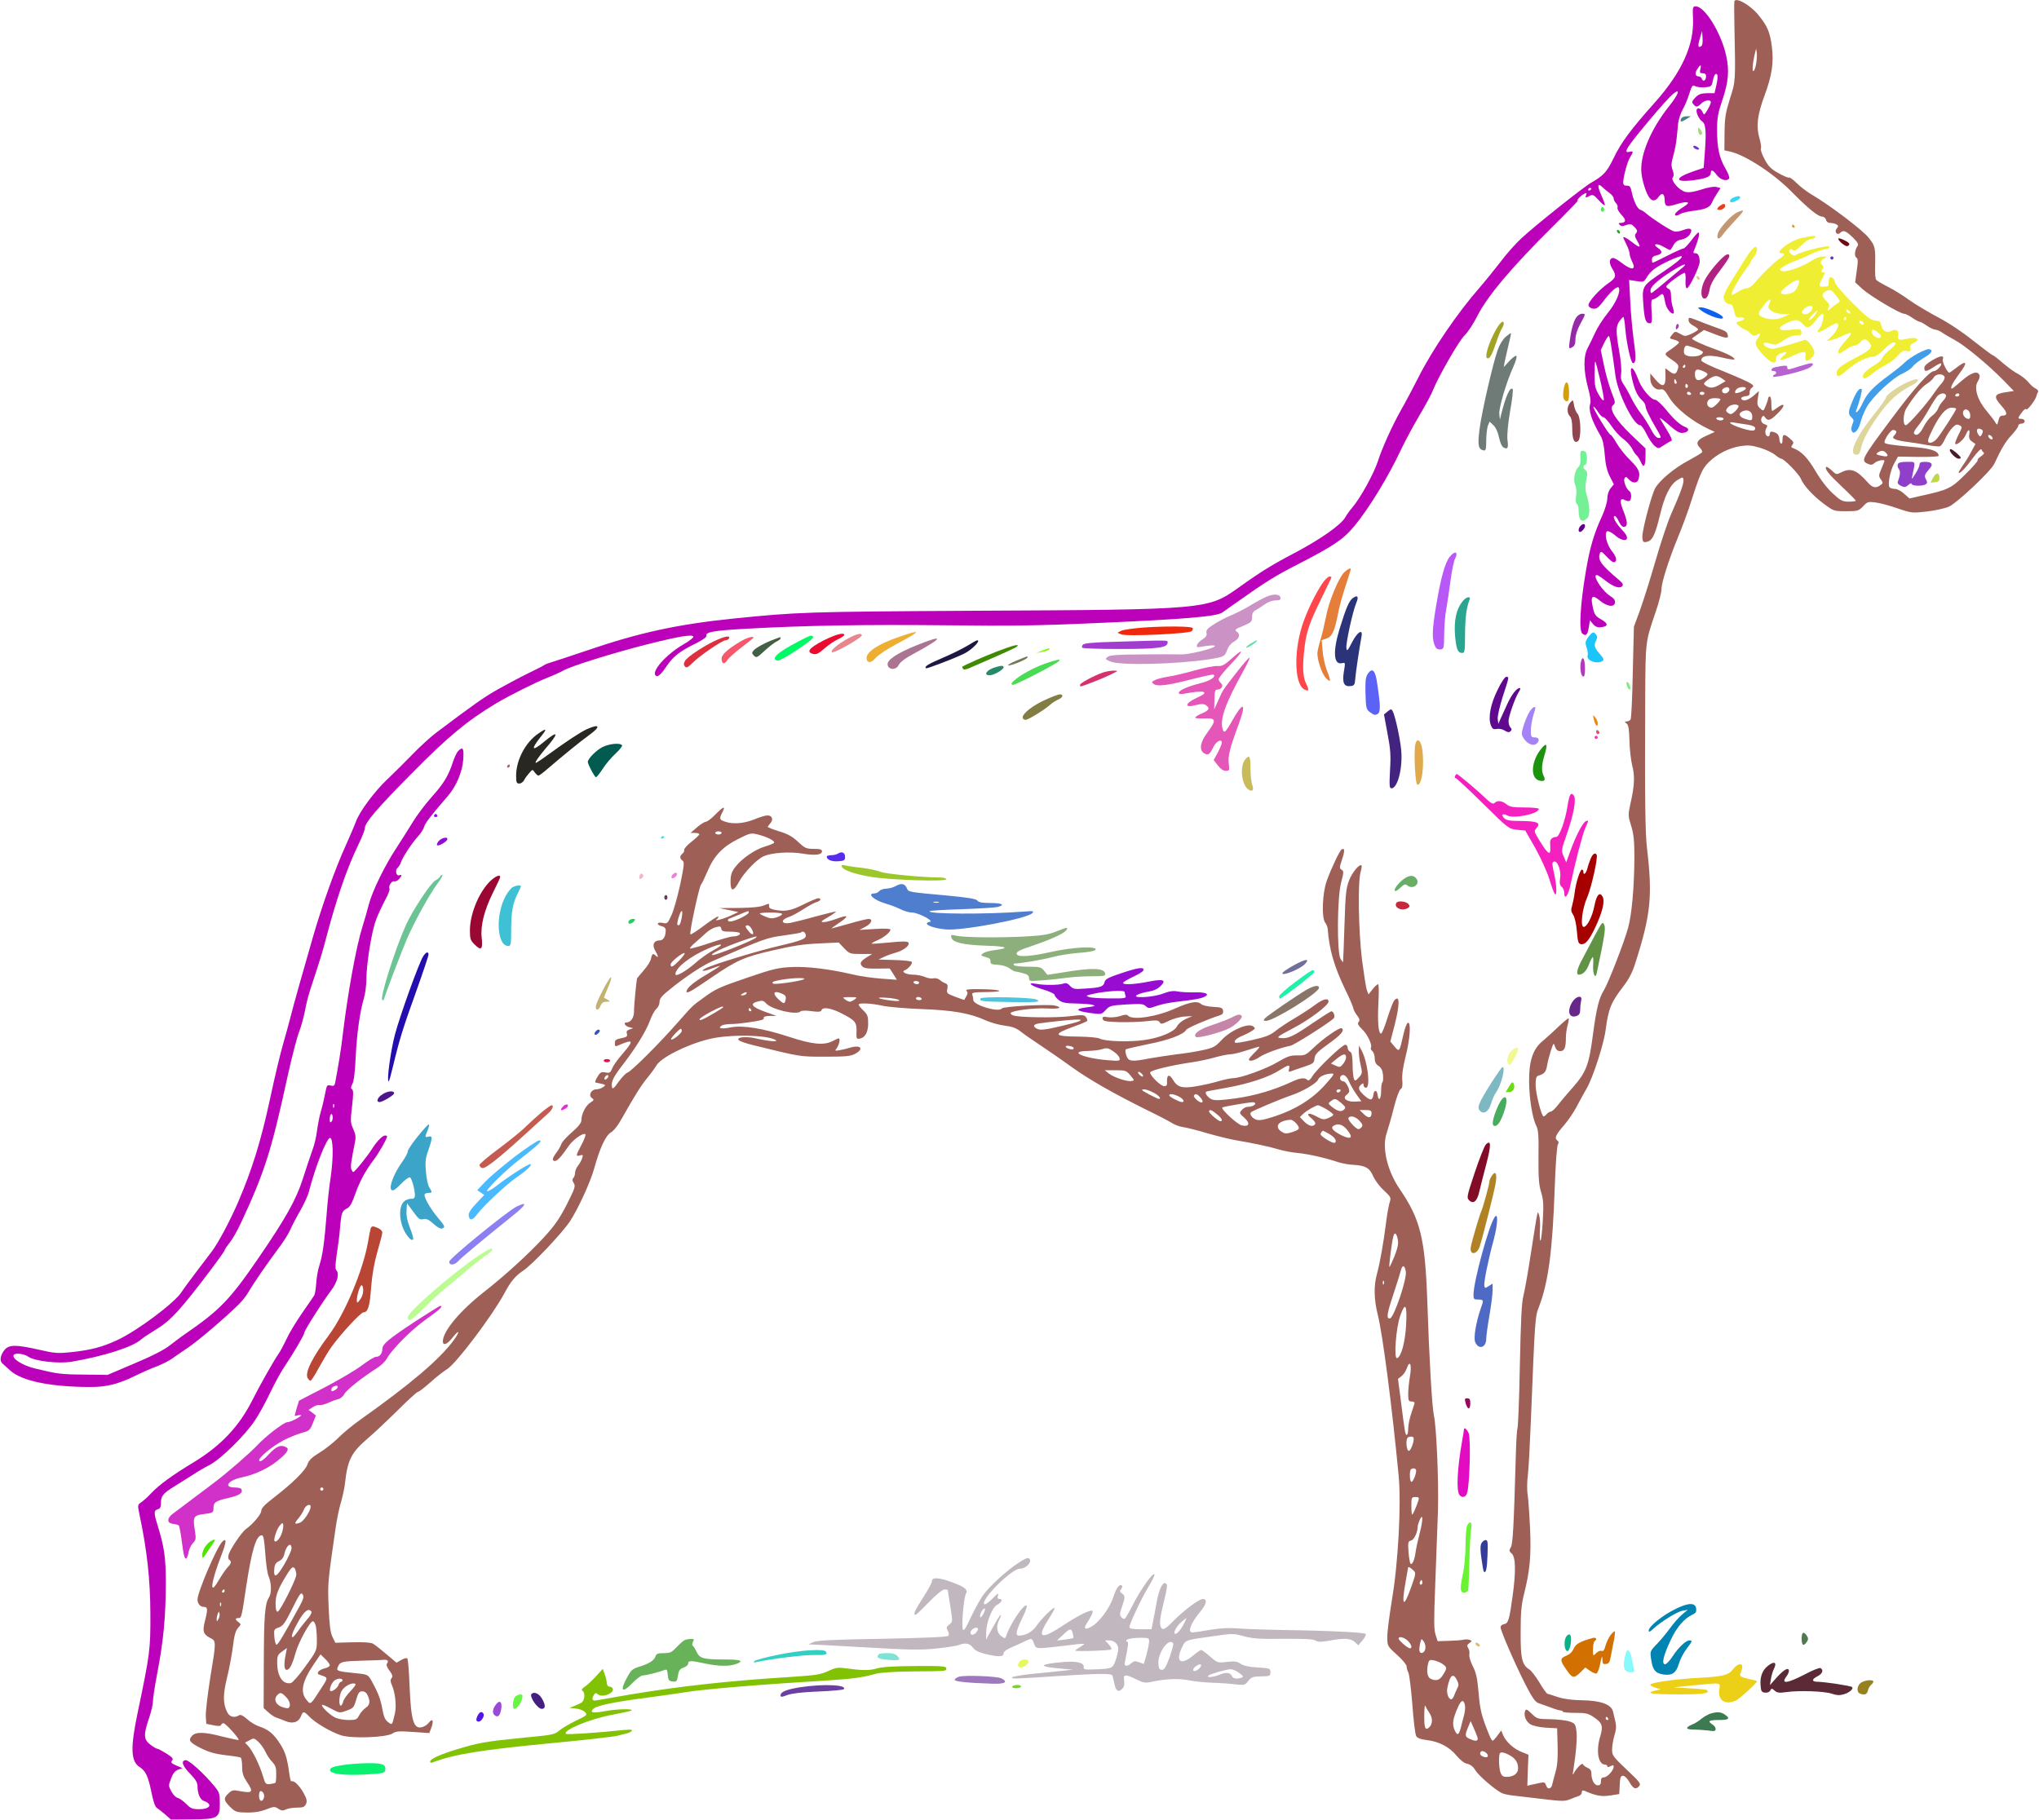 <?xml version="1.0" standalone="no"?>
<svg xmlns:xlink="http://www.w3.org/1999/xlink" id="svg" version="1.0" xmlns="http://www.w3.org/2000/svg" width="1280pt" height="1143pt" viewBox="0 0 1280 1143" preserveAspectRatio="xMidYMid meet">
<g transform="translate(0,1143) scale(0.1,-0.1)" fill="#000000" stroke="none">
<path d="M10888 11423 c-2 -5 -2 -75 0 -158 7 -351 8 -341 -28 -454 -28 -90&#10;-33 -120 -34 -215 l-1 -110 32 -7 c94 -19 271 -134 384 -247 108 -110 172&#10;-162 197 -162 11 0 22 -9 25 -20 3 -13 14 -20 29 -20 12 0 29 -4 37 -9 12 -8&#10;13 -12 1 -26 -17 -21 3 -46 22 -27 19 19 34 14 78 -28 30 -29 39 -44 32 -53&#10;-18 -23 -23 -65 -9 -74 11 -6 12 -22 3 -82 l-10 -74 46 -42 c49 -44 235 -155&#10;261 -155 8 0 31 -11 51 -25 20 -14 41 -25 46 -25 5 0 26 -11 46 -25 20 -14 44&#10;-25 53 -25 9 0 28 -8 41 -17 14 -10 50 -31 81 -48 64 -34 212 -157 308 -255&#10;l63 -65 -45 -7 c-80 -11 -86 -27 -31 -88 36 -40 38 -60 4 -60 -13 0 -21 -10&#10;-25 -32 -7 -28 -8 -29 -18 -12 -5 10 -31 44 -56 74 -58 68 -81 146 -55 185 9&#10;14 14 32 10 40 -11 29 -52 16 -110 -35 -31 -27 -59 -50 -62 -50 -15 0 3 36 46&#10;94 56 73 47 89 -20 36 -21 -16 -40 -30 -43 -30 -12 0 -47 69 -41 83 10 27 -12&#10;26 -64 -4 -35 -20 -52 -36 -52 -49 0 -27 13 -25 60 6 22 15 42 25 45 22 9 -9&#10;-27 -48 -44 -48 -28 0 -127 -111 -268 -301 -188 -252 -192 -261 -148 -281 20&#10;-9 28 -8 43 5 16 15 62 24 62 13 0 -2 -9 -24 -19 -49 -18 -41 -18 -47 -4 -67&#10;15 -21 15 -24 -2 -36 -29 -22 -51 -17 -82 19 -68 77 -106 91 -165 61 -29 -15&#10;-31 -15 -59 12 -16 15 -31 25 -35 22 -11 -12 16 -46 101 -126 47 -44 85 -83&#10;85 -86 0 -3 -20 -6 -44 -6 -39 0 -51 6 -100 51 -34 31 -77 86 -110 143 -51 85&#10;-87 122 -139 142 -14 5 -15 9 -5 21 10 13 8 19 -15 39 -37 32 -47 30 -47 -7 0&#10;-17 -4 -28 -10 -24 -5 3 -10 17 -10 30 0 14 -8 29 -19 35 -27 14 -41 13 -41&#10;-5 0 -8 -5 -15 -10 -15 -17 0 -24 31 -12 51 9 15 8 19 -7 24 -23 7 -32 27 -20&#10;46 7 11 11 11 22 -5 17 -23 36 -14 86 38 40 41 34 60 -9 28 -16 -12 -32 -22&#10;-35 -22 -3 0 -5 20 -5 45 0 25 -4 45 -10 45 -5 0 -10 -5 -10 -10 0 -6 -7 -27&#10;-15 -47 -15 -36 -15 -36 -36 -17 -17 16 -20 26 -14 64 l7 45 -24 -21 c-30 -28&#10;-60 -42 -75 -37 -22 8 -14 22 15 25 20 2 27 8 25 22 -1 11 6 25 14 31 14 10&#10;13 14 -8 28 -13 9 -87 42 -166 74 -85 33 -143 62 -143 70 0 30 47 37 126 19&#10;41 -10 78 -16 81 -13 9 9 -39 35 -117 63 -80 28 -154 63 -148 69 2 2 20 15 39&#10;28 l36 25 72 -28 c70 -27 87 -27 75 3 -6 16 -11 19 -89 47 -27 10 -74 27 -102&#10;39 -52 20 -53 20 -53 1 0 -12 12 -26 30 -35 17 -9 30 -19 30 -24 0 -4 -19 -16&#10;-41 -27 -40 -17 -42 -17 -72 0 -31 17 -32 17 -50 -5 -19 -24 -19 -24 12 -32&#10;17 -4 31 -12 31 -17 0 -5 -21 -23 -47 -41 -52 -36 -53 -29 22 -82 19 -14 24&#10;-24 19 -40 -11 -38 -22 -42 -52 -20 l-28 21 1 -50 c2 -67 -18 -74 -62 -22&#10;l-33 39 0 -32 c0 -41 31 -75 63 -68 18 4 28 -4 55 -50 43 -70 143 -150 252&#10;-201 l35 -16 -51 -23 c-60 -26 -72 -47 -43 -76 11 -11 17 -24 14 -29 -3 -5&#10;-42 -28 -86 -52 -87 -46 -176 -120 -207 -171 -22 -35 -82 -260 -82 -306 0 -36&#10;8 -41 38 -30 28 11 45 51 73 166 28 119 63 189 108 218 34 21 36 21 39 4 4&#10;-22 -18 -83 -77 -216 -22 -50 -67 -185 -100 -300 -33 -114 -77 -253 -97 -308&#10;l-37 -100 -7 -285 c-3 -157 -9 -291 -14 -298 -4 -6 -15 -12 -24 -12 -15 -1&#10;-15 -2 -1 -13 12 -9 16 -34 18 -107 1 -52 9 -122 17 -155 18 -67 15 -129 -11&#10;-242 -15 -70 -15 -76 5 -139 16 -53 20 -93 20 -198 -1 -185 -16 -359 -40 -444&#10;-24 -88 -124 -345 -150 -387 -33 -53 -48 -116 -70 -280 -25 -192 -42 -236&#10;-124 -330 -34 -38 -77 -89 -95 -112 -18 -24 -39 -43 -46 -43 -7 0 -18 -7 -25&#10;-15 -7 -8 -16 -15 -20 -15 -13 0 -50 145 -50 198 0 41 4 54 18 58 38 12 47 23&#10;54 64 4 24 15 66 24 94 17 50 17 50 26 24 7 -20 16 -28 33 -28 26 0 35 22 35&#10;85 0 22 5 57 11 78 6 22 9 41 6 43 -2 2 -30 -21 -62 -51 -32 -31 -77 -72 -100&#10;-91 -62 -50 -87 -125 -86 -255 1 -108 21 -231 45 -278 13 -24 16 -62 14 -193&#10;-1 -131 2 -175 16 -222 15 -50 17 -78 11 -182 -4 -68 -10 -124 -15 -124 -4 0&#10;-5 30 -3 68 3 37 0 78 -5 92 -11 29 -5 58 -53 -248 -17 -112 -38 -229 -46&#10;-260 -11 -42 -16 -156 -22 -438 -4 -209 -11 -386 -15 -392 -3 -6 -8 -77 -10&#10;-159 -13 -462 -19 -569 -32 -589 -11 -19 -11 -24 6 -39 25 -23 27 -112 5 -271&#10;-20 -146 -27 -168 -53 -172 -12 -2 -22 -10 -22 -19 0 -23 92 -234 155 -358 44&#10;-86 63 -112 83 -119 15 -5 49 -17 76 -27 27 -11 55 -19 62 -19 8 0 14 -3 14&#10;-7 0 -5 35 -8 77 -8 69 0 83 -3 121 -29 51 -35 57 -55 37 -121 -27 -90 -12&#10;-175 31 -175 8 0 14 -5 14 -10 0 -7 6 -7 20 0 16 8 20 8 20 -3 0 -23 -40 -67&#10;-61 -67 -14 0 -19 -7 -19 -25 0 -18 -5 -25 -20 -25 -22 0 -40 34 -40 76 0 17&#10;-8 27 -24 34 -13 5 -26 15 -29 22 -4 13 -43 -26 -60 -61 -4 -9 -5 0 -1 19 18&#10;113 26 211 20 252 -6 43 -10 48 -44 59 -20 7 -74 13 -119 14 -80 1 -84 2 -117&#10;34 -30 29 -36 32 -42 18 -10 -27 4 -65 32 -83 15 -10 54 -19 97 -22 l72 -4 3&#10;-109 c2 -75 -1 -124 -12 -161 -8 -29 -18 -65 -21 -80 -6 -33 -31 -37 -40 -7&#10;-6 18 -12 20 -39 14 -17 -4 -42 -10 -55 -12 l-23 -6 3 98 4 97 -42 17 c-50 19&#10;-100 65 -117 106 l-12 29 -24 -32 c-13 -18 -27 -32 -30 -32 -4 0 -14 17 -22&#10;38 -47 115 -57 155 -66 263 -8 93 -15 125 -37 168 -15 30 -24 62 -21 73 2 11&#10;0 29 -7 39 -9 15 -8 21 7 32 17 13 18 14 2 20 -10 4 -28 4 -40 1 -12 -3 -54&#10;-6 -92 -7 l-69 -2 -13 40 c-11 33 -11 92 -2 320 6 154 13 361 17 460 5 181 -9&#10;526 -26 600 -11 49 -29 351 -41 715 -14 395 -43 514 -174 705 -78 115 -112&#10;261 -81 350 9 28 30 99 45 159 15 61 34 112 42 117 11 6 14 21 11 56 -3 32 4&#10;83 21 150 28 110 35 218 14 211 -7 -3 -20 -36 -28 -74 -25 -111 -26 -111 -56&#10;-75 l-26 31 26 100 c35 137 34 201 -3 156 -6 -8 -25 -57 -42 -110 -16 -53 -34&#10;-96 -39 -96 -17 0 -23 72 -17 192 4 70 3 118 -2 118 -5 0 -21 -14 -35 -32&#10;l-25 -32 -10 26 c-6 15 -19 102 -31 192 -22 182 -27 484 -9 549 6 22 9 41 6&#10;43 -12 12 -59 -44 -78 -94 -19 -50 -23 -85 -29 -282 -4 -124 -8 -227 -9 -230&#10;-1 -3 -8 6 -16 20 -23 41 -21 385 4 478 17 65 17 73 3 81 -14 8 -14 14 3 65&#10;18 53 17 75 -3 62 -12 -7 -65 -118 -93 -196 -28 -77 -34 -235 -9 -265 7 -9 14&#10;-26 15 -38 9 -130 41 -237 111 -383 25 -50 46 -101 49 -113 2 -12 13 -33 25&#10;-48 15 -20 17 -29 9 -40 -9 -10 -4 -20 22 -46 34 -32 65 -99 55 -116 -3 -5 1&#10;-14 9 -21 8 -7 15 -27 15 -45 0 -23 7 -37 24 -48 17 -12 25 -27 28 -57 2 -23&#10;0 -44 -4 -46 -4 -3 -8 -27 -8 -55 0 -51 -16 -69 -22 -24 -4 32 -22 34 -26 3&#10;-6 -39 -18 -41 -56 -8 -39 35 -44 51 -21 70 12 10 15 10 15 -4 0 -9 7 -16 15&#10;-16 30 0 11 164 -28 235 l-16 30 -1 -37 c0 -20 5 -59 12 -87 11 -48 10 -52&#10;-12 -77 -22 -23 -25 -23 -31 -7 -4 10 -8 51 -8 91 -1 55 -5 74 -16 78 -8 4&#10;-15 15 -15 25 0 10 -7 19 -15 19 -20 0 -178 -152 -206 -197 -15 -25 -25 -31&#10;-32 -24 -17 17 -46 13 -101 -13 -107 -50 -229 -86 -351 -103 -98 -13 -129 -14&#10;-150 -5 -23 11 -43 38 -34 47 2 2 60 13 129 25 139 25 264 66 334 111 56 35&#10;66 36 58 7 -4 -18 -2 -20 14 -14 10 4 47 17 81 28 57 19 62 23 65 51 3 27 16&#10;41 88 93 80 57 103 85 82 98 -12 7 -115 -64 -177 -124 -47 -45 -53 -48 -101&#10;-47 -44 1 -62 -6 -122 -41 -74 -44 -234 -102 -282 -102 -15 0 -56 -9 -91 -19&#10;-35 -11 -99 -25 -141 -32 -88 -15 -117 -6 -146 43 -21 35 -37 30 -36 -11 2&#10;-25 -2 -31 -18 -31 -21 0 -88 65 -88 86 0 13 133 45 263 64 42 6 108 20 145&#10;31 37 10 80 19 95 19 16 0 62 11 104 25 42 14 77 24 79 22 2 -2 -12 -19 -31&#10;-37 -19 -19 -35 -38 -35 -42 0 -16 34 -8 69 16 33 22 128 57 193 70 26 6 260&#10;155 272 174 8 13 -3 42 -16 42 -5 0 -57 -33 -116 -73 -122 -84 -156 -100 -202&#10;-95 -30 3 -24 8 80 63 103 54 220 143 220 166 0 25 -34 17 -82 -19 -29 -22&#10;-89 -61 -133 -87 -44 -26 -98 -62 -120 -80 -31 -25 -62 -37 -143 -55 -56 -13&#10;-105 -21 -108 -17 -11 10 7 27 44 43 20 8 48 22 61 31 23 15 23 16 7 29 -31&#10;22 -140 -25 -196 -85 -41 -44 -52 -50 -120 -65 -41 -9 -115 -21 -164 -26 -49&#10;-6 -123 -18 -165 -25 -118 -23 -137 -21 -150 17 -6 17 -8 35 -4 39 5 3 68 18&#10;141 33 129 25 222 60 239 90 7 12 138 68 211 91 16 5 22 13 20 28 -3 19 -10&#10;22 -63 25 -36 2 -66 9 -77 19 -22 20 -70 11 -158 -28 -113 -52 -268 -77 -298&#10;-47 -9 9 -21 8 -51 -2 -22 -7 -56 -10 -76 -7 -30 5 -36 3 -33 -11 3 -14 19&#10;-17 104 -20 56 -1 134 1 173 6 61 7 73 6 81 -7 7 -13 14 -12 56 8 26 14 71 26&#10;98 28 l51 3 -43 -19 c-23 -11 -47 -31 -53 -45 -16 -35 -110 -74 -210 -87 -94&#10;-13 -244 -8 -276 10 -12 6 -68 11 -125 12 -166 1 -174 14 -35 64 43 15 80 31&#10;82 35 2 4 -1 14 -8 24 -11 14 -22 15 -102 5 -93 -11 -326 -8 -357 6 -10 4 -16&#10;11 -13 15 10 15 148 32 227 28 77 -5 104 5 51 18 -40 10 -326 -5 -334 -18 -17&#10;-27 -179 20 -179 53 0 9 -3 24 -6 33 -5 14 7 16 92 17 127 1 87 17 -45 18 -71&#10;1 -92 -2 -84 -10 9 -9 9 -17 0 -33 -7 -11 -12 -22 -13 -24 -1 -1 -26 7 -57 19&#10;-53 20 -56 23 -50 50 4 22 1 30 -13 35 -11 4 -27 14 -36 22 -10 8 -27 12 -38&#10;9 -12 -3 -37 1 -55 9 -19 8 -51 14 -72 14 -43 0 -78 18 -54 27 24 10 53 45 44&#10;54 -4 4 -53 10 -108 11 l-100 3 35 17 c19 9 53 21 75 27 49 13 92 48 76 64 -7&#10;7 -44 7 -118 -1 -59 -6 -109 -9 -111 -7 -2 2 13 11 34 20 41 17 84 52 84 68 0&#10;6 -37 8 -97 4 l-98 -6 38 20 c38 20 50 49 19 49 -9 0 -64 -13 -122 -30 -58&#10;-16 -107 -30 -110 -30 -3 0 20 17 50 37 64 43 55 52 -21 23 -30 -11 -65 -20&#10;-79 -20 -21 0 -16 6 28 31 29 17 51 33 50 35 -2 2 -59 -12 -126 -30 -67 -19&#10;-140 -37 -161 -41 -61 -10 -63 21 -2 40 13 4 51 25 84 46 34 22 71 42 84 45&#10;25 7 32 24 9 24 -7 0 -50 -18 -94 -40 -80 -40 -117 -46 -187 -31 -21 5 -29 12&#10;-27 23 2 16 0 16 -32 3 -24 -10 -75 -15 -158 -16 l-123 -1 60 -12 60 -13 -45&#10;-21 c-52 -24 -114 -40 -90 -23 8 5 12 13 9 16 -4 3 -43 -22 -88 -56 -45 -34&#10;-84 -59 -87 -56 -8 7 54 298 67 313 6 7 23 43 39 80 41 99 96 157 192 205 77&#10;39 83 40 126 29 53 -13 102 -37 102 -50 0 -5 -26 -16 -57 -25 -64 -19 -147&#10;-76 -188 -130 -21 -27 -28 -47 -29 -87 -1 -68 18 -70 53 -5 32 58 110 140 154&#10;160 49 23 163 31 246 17 79 -13 121 -8 121 15 0 11 -13 15 -51 15 -48 0 -56 4&#10;-99 44 -36 34 -65 50 -119 66 -39 12 -71 25 -71 28 0 3 7 13 16 23 21 23 11&#10;49 -18 49 -13 0 -50 -11 -83 -25 -65 -26 -133 -32 -184 -14 -35 12 -37 18 -16&#10;59 22 42 6 37 -45 -15 -24 -25 -51 -45 -60 -45 -8 -1 -33 -16 -55 -35 l-40&#10;-35 28 0 c15 0 27 -4 27 -8 0 -5 -22 -26 -50 -48 -27 -21 -47 -44 -45 -51 2&#10;-6 -3 -17 -11 -23 -18 -16 -18 -30 1 -44 12 -10 10 -29 -15 -150 -17 -77 -41&#10;-164 -55 -193 -24 -52 -26 -54 -55 -48 -37 8 -42 -12 -5 -21 17 -4 25 -13 24&#10;-28 -1 -38 -15 -61 -39 -61 -36 0 -48 -29 -27 -64 20 -34 22 -50 5 -33 -18 18&#10;-25 15 -31 -17 -3 -16 -24 -50 -47 -75 -22 -26 -40 -48 -41 -49 -4 -14 -20&#10;-181 -19 -209 0 -38 -20 -68 -47 -68 -23 0 -9 -24 18 -30 l24 -6 -23 -8 c-17&#10;-6 -21 -13 -17 -26 5 -15 0 -21 -22 -26 -49 -10 -53 -13 -53 -34 0 -24 -1 -24&#10;43 -5 73 30 74 18 6 -61 -29 -32 -58 -73 -65 -91 -12 -29 -17 -32 -43 -27 -26&#10;5 -33 2 -50 -27 -12 -19 -18 -35 -13 -36 71 -15 68 -14 48 -29 -11 -8 -30 -14&#10;-43 -14 -31 0 -51 -37 -28 -54 16 -11 15 -14 -10 -30 -29 -19 -55 -71 -55&#10;-109 0 -17 -18 -40 -59 -76 -33 -28 -63 -61 -67 -74 -4 -12 -17 -36 -30 -53&#10;-27 -35 -31 -54 -10 -54 15 0 41 29 88 97 26 38 91 83 103 71 4 -3 -7 -33 -24&#10;-65 -37 -69 -38 -76 -10 -68 18 6 20 4 14 -17 -4 -12 -16 -34 -26 -47 -11 -13&#10;-19 -33 -19 -45 0 -12 -5 -27 -11 -33 -8 -8 -7 -17 3 -32 12 -19 7 -33 -44&#10;-134 -46 -89 -75 -132 -145 -208 -98 -106 -244 -239 -373 -340 -153 -120 -259&#10;-247 -260 -311 0 -30 27 -20 60 22 45 57 50 42 7 -17 -89 -120 -269 -273 -586&#10;-498 -47 -33 -110 -85 -140 -116 -31 -30 -84 -72 -118 -92 -47 -29 -64 -46&#10;-73 -72 -12 -38 -96 -120 -214 -211 -55 -42 -76 -65 -76 -81 0 -21 -53 -84&#10;-96 -114 -26 -18 -101 -129 -109 -162 -4 -14 -2 -28 4 -31 16 -10 13 -24 -10&#10;-47 -12 -12 -38 -51 -60 -88 -57 -98 -45 -5 22 167 31 80 33 110 4 81 -35 -35&#10;-155 -316 -155 -362 0 -28 17 -47 42 -47 22 0 23 -18 4 -90 -16 -63 -10 -82&#10;34 -105 38 -19 38 -19 -1 -255 -16 -104 -29 -211 -27 -237 l3 -47 45 -9 c30&#10;-6 45 -6 48 2 2 6 9 11 15 11 13 0 102 -99 95 -105 -2 -2 -46 7 -98 20 -118&#10;31 -171 32 -195 5 -25 -28 -15 -41 58 -78 49 -24 88 -35 153 -43 48 -5 91 -12&#10;95 -15 5 -3 9 -29 9 -57 0 -41 7 -61 30 -96 44 -65 37 -73 -53 -56 -32 7 -42&#10;4 -62 -15 -33 -31 -32 -44 9 -85 33 -32 40 -35 103 -36 47 -1 85 5 122 19 49&#10;19 55 20 78 5 19 -13 29 -14 49 -4 14 6 45 11 70 11 37 0 46 4 55 23 8 18 5&#10;32 -16 70 -26 47 -62 80 -75 72 -4 -3 -10 17 -13 43 -14 103 -25 139 -59 193&#10;-40 62 -73 90 -132 109 -21 7 -55 27 -75 46 -27 23 -41 30 -51 23 -29 -17 -59&#10;-10 -73 19 -28 54 -28 111 -2 217 14 55 30 143 37 195 8 70 17 101 32 118 20&#10;22 20 24 4 36 -22 16 -23 26 -3 26 21 0 21 -1 50 195 36 236 63 325 99 325 10&#10;0 15 -28 21 -111 4 -61 13 -126 20 -143 20 -47 21 -110 3 -137 -25 -40 -31&#10;-111 -32 -409 l-1 -285 30 -27 c16 -15 39 -30 50 -33 11 -4 37 -13 58 -22 45&#10;-19 82 -7 97 32 12 32 19 31 53 -5 37 -38 133 -95 198 -116 67 -22 285 -14&#10;324 12 21 14 41 15 128 9 l102 -7 14 37 c15 43 6 58 -17 28 -9 -12 -29 -25&#10;-43 -28 -53 -13 -69 42 -78 262 -3 89 -10 165 -14 170 -5 4 -22 0 -38 -10&#10;l-30 -17 -64 54 c-35 30 -73 60 -85 66 -13 7 -62 10 -128 8 l-107 -3 -18 37&#10;c-13 27 -19 72 -24 186 -6 153 -6 153 43 492 8 58 24 134 35 169 10 35 22 89&#10;25 120 16 146 41 193 147 283 34 29 116 106 181 170 65 65 123 118 129 118 6&#10;0 40 26 76 58 36 33 85 71 109 86 57 36 282 334 357 473 41 77 71 113 120 145&#10;56 37 241 232 292 308 50 75 130 248 154 336 35 127 72 206 105 224 17 10 44&#10;44 67 86 80 142 122 210 163 259 23 28 46 60 53 72 25 49 184 131 326 167 124&#10;33 375 29 425 -5 18 -13 -48 -7 -130 12 -65 14 -126 5 -99 -15 9 -6 48 -19 85&#10;-28 305 -75 292 -73 454 -73 130 0 160 3 188 18 59 32 35 59 -34 38 -16 -5&#10;-44 -12 -62 -15 -32 -6 -33 -5 -17 16 14 22 21 58 10 58 -4 0 -20 -7 -38 -17&#10;-55 -28 -128 -21 -268 25 -168 55 -294 76 -372 61 -58 -12 -84 -6 -57 11 8 6&#10;35 10 60 10 44 0 158 16 193 26 9 3 15 10 12 15 -4 5 13 9 37 10 l43 0 -75 27&#10;c-82 30 -96 50 -42 64 27 7 36 5 50 -11 33 -39 192 -77 217 -52 6 6 34 7 68 2&#10;46 -6 60 -5 64 6 8 21 54 15 118 -16 92 -46 104 -59 102 -117 -2 -44 0 -49 18&#10;-46 35 5 55 40 55 96 0 45 -4 56 -30 81 -17 16 -30 32 -30 37 0 12 78 9 150&#10;-7 36 -8 146 -17 245 -21 196 -7 305 -26 403 -71 31 -14 85 -29 119 -33 47 -6&#10;72 -15 99 -36 20 -16 74 -54 120 -84 45 -30 134 -91 196 -136 117 -84 268&#10;-170 486 -278 70 -34 139 -70 153 -80 15 -9 44 -20 65 -23 22 -3 91 -20 154&#10;-39 63 -18 144 -38 180 -44 103 -17 210 -40 270 -58 30 -9 84 -19 120 -22 68&#10;-7 173 -31 250 -57 25 -8 68 -16 95 -17 76 -4 103 -19 125 -71 11 -25 40 -65&#10;67 -89 46 -44 47 -44 35 -82 -6 -22 -16 -79 -22 -129 -15 -120 -38 -248 -56&#10;-314 -21 -74 -19 -161 5 -256 31 -124 89 -571 131 -1009 17 -178 -2 -546 -42&#10;-781 -16 -99 -30 -205 -29 -235 0 -54 0 -56 60 -110 34 -30 61 -63 61 -73 0&#10;-10 5 -27 11 -39 6 -11 17 -100 25 -199 7 -99 18 -188 24 -199 7 -13 26 -21&#10;67 -26 77 -9 141 -43 186 -97 24 -29 48 -48 68 -52 20 -5 38 -18 51 -41 19&#10;-32 118 -118 164 -142 11 -6 43 -13 70 -16 27 -3 111 -13 187 -22 125 -15 141&#10;-15 175 -1 20 8 45 18 55 21 9 3 17 13 17 22 0 12 5 14 18 9 71 -31 104 -37&#10;159 -29 l58 9 3 58 c2 47 6 57 21 57 10 0 27 -17 40 -40 24 -43 41 -49 62 -24&#10;11 14 1 27 -79 102 -86 82 -92 89 -92 127 0 22 7 62 15 89 11 35 12 59 6 85&#10;-5 20 -12 49 -15 64 -11 45 -77 69 -195 71 -64 1 -114 8 -151 20 -30 10 -60&#10;20 -66 21 -6 2 -29 34 -51 72 -23 37 -51 74 -62 80 -46 29 -56 67 -55 233 0&#10;124 4 172 21 240 37 147 46 242 38 415 -4 88 -11 183 -15 210 -5 28 -4 82 1&#10;120 5 39 13 192 19 340 27 669 26 655 53 725 57 152 83 344 97 744 5 150 14&#10;263 20 271 7 9 6 16 -5 25 -18 15 -8 36 48 100 21 25 55 74 74 110 19 36 47&#10;88 63 115 40 68 109 282 120 371 17 130 33 170 111 271 33 43 56 86 73 140 99&#10;308 111 426 75 728 -11 99 -14 299 -11 943 2 362 0 347 68 547 19 56 34 116&#10;34 135 0 42 47 189 105 330 24 58 53 137 66 175 72 224 83 249 125 292 54 53&#10;126 90 201 102 48 7 69 5 123 -11 36 -11 78 -31 93 -44 16 -13 33 -24 38 -24&#10;18 0 110 -94 124 -126 18 -44 78 -109 149 -161 57 -42 60 -43 135 -43 73 0 79&#10;2 107 31 27 29 32 30 78 24 27 -3 89 -20 138 -37 88 -30 92 -30 183 -20 52 6&#10;115 20 140 31 51 23 263 223 284 268 44 95 71 141 109 181 23 25 42 51 42 59&#10;0 7 9 13 20 13 11 0 20 7 20 15 0 8 -9 15 -20 15 -25 0 -25 4 2 40 13 18 25&#10;26 28 20 6 -10 60 61 64 84 1 6 5 16 9 23 5 7 -1 17 -15 24 -13 6 -34 25 -46&#10;41 -13 15 -40 37 -60 48 -21 10 -64 41 -97 69 -32 28 -62 51 -66 51 -4 0 -58&#10;41 -121 90 -68 55 -157 114 -224 149 -61 32 -142 81 -180 108 -38 28 -98 65&#10;-134 83 -36 18 -69 38 -73 44 -4 6 -7 40 -6 76 3 128 1 135 -41 188 -39 49&#10;-245 205 -360 272 -30 18 -71 50 -92 71 -22 22 -43 37 -47 34 -5 -3 -35 10&#10;-67 28 -46 25 -63 43 -86 86 -16 29 -27 60 -24 68 4 8 -1 39 -10 69 -20 71&#10;-12 143 32 261 48 129 60 212 47 310 -12 93 -28 130 -87 202 -49 59 -137 109&#10;-148 84z m137 -389 c-3 -24 -11 -47 -17 -50 -11 -7 -5 58 10 116 l6 25 4 -24&#10;c2 -13 1 -44 -3 -67z m-382 -1790 c26 -9 47 -20 47 -25 0 -32 -112 -38 -118&#10;-6 -4 22 4 47 16 47 5 0 29 -7 55 -16z m-63 -114 c0 -5 -5 -10 -11 -10 -5 0&#10;-7 5 -4 10 3 6 8 10 11 10 2 0 4 -4 4 -10z m115 -32 c32 -14 31 -21 -1 -43&#10;-34 -22 -54 -13 -54 25 0 33 13 37 55 18z m1512 -34 c3 -9 -5 -26 -19 -42 -14&#10;-15 -35 -43 -48 -62 -44 -66 -162 -200 -176 -200 -20 0 -18 73 4 107 46 74 96&#10;134 128 153 19 12 39 30 44 41 13 23 58 25 67 3z m-1398 -10 l24 -17 -39 -23&#10;c-38 -23 -64 -24 -92 -1 -9 7 -5 15 20 33 40 28 56 29 87 8z m-285 -19 c3 -8&#10;1 -15 -4 -15 -6 0 -10 7 -10 15 0 8 2 15 4 15 2 0 6 -7 10 -15z m71 -24 c3 -5&#10;1 -12 -5 -16 -5 -3 -10 1 -10 9 0 18 6 21 15 7z m258 -17 c11 -11 -5 -34 -24&#10;-34 -21 0 -26 25 -6 33 17 8 23 8 30 1z m107 -3 c0 -11 -59 -36 -67 -28 -3 4&#10;0 13 7 22 13 16 60 21 60 6z m-345 -31 c3 -5 -1 -10 -9 -10 -9 0 -16 5 -16 10&#10;0 6 4 10 9 10 6 0 13 -4 16 -10z m85 0 c0 -5 -7 -10 -15 -10 -8 0 -15 5 -15&#10;10 0 6 7 10 15 10 8 0 15 -4 15 -10z m1516 -11 c3 -6 -5 -23 -19 -37 -14 -15&#10;-28 -37 -31 -49 -4 -12 -21 -32 -37 -44 -16 -11 -41 -43 -54 -70 -24 -46 -46&#10;-61 -60 -40 -3 6 8 25 23 43 16 18 48 67 71 108 23 41 49 81 58 88 21 15 40&#10;16 49 1z m84 1 c0 -5 -7 -10 -16 -10 -8 0 -12 5 -9 10 3 6 10 10 16 10 5 0 9&#10;-4 9 -10z m-1500 -27 c0 -11 -43 -53 -55 -53 -22 0 -35 22 -24 42 7 12 21 18&#10;44 18 19 0 35 -3 35 -7z m113 -40 c9 -8 -32 -53 -48 -53 -6 0 -16 5 -23 12 -9&#10;9 -8 16 5 30 16 18 53 24 66 11z m1367 -20 c0 -10 -100 -165 -123 -190 -11&#10;-13 -29 -23 -39 -23 -23 0 -19 18 17 90 44 87 82 130 115 130 17 0 30 -3 30&#10;-7z m-1280 -48 c0 -28 -4 -29 -49 -14 -36 13 -41 36 -8 48 30 12 57 -4 57 -34z&#10;m1368 12 c2 -18 -1 -27 -11 -27 -21 0 -40 27 -33 46 10 25 41 12 44 -19z&#10;m-1548 -27 c0 -5 -9 -10 -19 -10 -11 0 -23 5 -26 10 -4 6 5 10 19 10 14 0 26&#10;-4 26 -10z m148 -36 c45 -7 61 -19 45 -35 -6 -6 -35 -2 -76 11 -72 22 -104 47&#10;-46 36 19 -3 53 -9 77 -12z m1326 -65 c-14 -28 -23 -53 -20 -56 10 -11 53 26&#10;66 56 16 39 28 40 22 2 -3 -21 2 -33 18 -44 l21 -15 -26 -48 c-14 -27 -39 -67&#10;-55 -89 -15 -22 -27 -42 -24 -44 7 -7 45 32 92 97 26 35 48 57 51 50 2 -7 8&#10;-16 14 -19 5 -4 -2 -15 -17 -24 -14 -9 -24 -21 -21 -25 3 -4 -32 -44 -78 -89&#10;-88 -88 -107 -97 -281 -135 l-69 -16 -34 30 c-18 17 -44 30 -56 30 -12 0 -27&#10;4 -33 8 -17 10 0 104 28 154 l23 41 128 -2 c70 -1 127 2 127 7 0 28 -43 44&#10;-137 53 -173 16 -203 21 -203 32 0 21 39 77 53 77 23 0 28 -13 11 -31 -14 -16&#10;-14 -18 3 -27 10 -6 45 -13 78 -17 33 -4 89 -13 125 -20 36 -6 71 -10 78 -7 8&#10;2 22 23 32 46 10 22 30 53 45 69 21 22 30 25 45 17 20 -10 19 -12 -6 -61z&#10;m153 26 c1 -5 -2 -17 -7 -25 -9 -13 -11 -13 -20 0 -15 23 -12 42 7 38 9 -2 18&#10;-7 20 -13z m61 -44 c3 -8 -1 -12 -9 -9 -7 2 -15 10 -17 17 -3 8 1 12 9 9 7 -2&#10;15 -10 17 -17z m-670 -93 c20 -20 13 -28 -20 -21 -41 7 -46 12 -28 23 20 13&#10;34 12 48 -2z m-7308 -2388 c0 -5 -9 -10 -20 -10 -11 0 -20 5 -20 10 0 6 9 10&#10;20 10 11 0 20 -4 20 -10z m-250 -530 c-8 -43 -16 -57 -27 -47 -7 8 17 87 27&#10;87 4 0 4 -18 0 -40z m420 30 c0 -11 -63 -44 -102 -54 -17 -4 -28 -2 -28 4 0 5&#10;1 10 3 10 1 0 29 11 62 25 70 29 65 28 65 15z m210 -9 c0 -5 -15 -15 -34 -21&#10;-27 -9 -42 -8 -70 4 -20 8 -36 17 -36 20 0 4 32 6 70 6 39 0 70 -4 70 -9z&#10;m-325 -111 c30 0 56 -4 59 -9 7 -10 -17 -21 -45 -21 -11 0 -74 -18 -140 -40&#10;-67 -23 -124 -38 -127 -36 -3 3 12 21 33 38 21 18 51 45 67 60 16 15 44 32 61&#10;36 27 7 33 6 35 -10 3 -15 13 -18 57 -18z m135 15 c18 -34 5 -43 -19 -14 -24&#10;28 -26 39 -8 39 8 0 20 -11 27 -25z m337 -31 c10 -27 -16 -38 -169 -74 -134&#10;-31 -416 -117 -460 -141 -37 -20 -11 -20 41 0 28 10 51 18 51 16 0 -2 -36 -25&#10;-81 -52 -87 -51 -129 -87 -129 -109 0 -16 29 1 162 92 153 104 199 125 377&#10;166 124 29 197 40 291 44 l125 6 34 -36 c34 -35 37 -36 105 -36 l71 0 -31 -19&#10;c-42 -26 -50 -40 -31 -59 12 -12 35 -15 94 -14 l78 1 23 -35 22 -36 -97 7&#10;c-54 4 -134 15 -178 26 -151 35 -284 51 -384 47 -84 -4 -116 -11 -266 -62&#10;-195 -67 -209 -73 -290 -132 -74 -54 -62 -43 -170 -165 -114 -129 -283 -297&#10;-306 -304 -10 -3 -35 -29 -56 -58 -28 -40 -38 -48 -41 -34 -7 34 7 63 68 142&#10;81 105 144 207 170 276 11 31 29 64 40 74 11 10 20 28 20 40 0 28 12 41 93&#10;105 94 73 182 130 242 156 322 140 339 146 444 160 57 8 107 16 109 19 10 10&#10;23 5 29 -11z m-312 -22 c-21 -19 -257 -113 -273 -109 -20 5 67 47 183 88 85&#10;30 105 35 90 21z m-262 -76 c-34 -18 -84 -53 -111 -77 -63 -56 -132 -96 -132&#10;-76 0 40 92 112 205 161 87 37 111 32 38 -8z m-218 -66 c-42 -43 -55 -49 -55&#10;-25 0 16 80 79 88 70 3 -3 -12 -23 -33 -45z m779 -120 c-32 -13 -184 -34 -191&#10;-26 -11 10 1 15 58 25 73 12 162 13 133 1z m726 -20 c0 -5 -6 -10 -14 -10 -8&#10;0 -18 5 -21 10 -3 6 3 10 14 10 12 0 21 -4 21 -10z m-1085 -70 c-3 -5 -14 -10&#10;-23 -10 -15 0 -15 2 -2 10 20 13 33 13 25 0z m228 -1 c18 -8 23 -17 19 -35 -6&#10;-30 -11 -30 -45 1 -43 41 -29 59 26 34z m453 -34 c-11 -8 -25 -15 -31 -15 -6&#10;0 -20 7 -31 15 -17 13 -15 14 31 14 46 0 48 -1 31 -14z m278 -5 c6 -6 -9 -7&#10;-45 -3 -88 10 -113 24 -35 18 38 -2 74 -9 80 -15z m141 10 c3 -5 -3 -10 -14&#10;-10 -12 0 -21 5 -21 10 0 6 6 10 14 10 8 0 18 -4 21 -10z m-1245 -54 c0 -5&#10;-106 -68 -133 -78 -12 -5 -17 -4 -15 3 2 6 33 26 68 45 62 32 80 39 80 30z&#10;m175 -16 c3 -5 1 -10 -4 -10 -6 0 -11 5 -11 10 0 6 2 10 4 10 3 0 8 -4 11 -10z&#10;m2062 -71 c-9 -6 -68 -21 -129 -35 -86 -20 -117 -23 -135 -15 -32 15 -29 29&#10;10 35 63 9 193 23 232 24 32 1 36 -1 22 -9z m-2497 -62 c0 -15 -59 -62 -67&#10;-53 -6 5 51 66 61 66 3 0 6 -6 6 -13z m2460 -108 c0 -10 -12 -11 -34 -3 -25&#10;10 -19 22 9 16 14 -2 25 -8 25 -13z m251 -22 c19 -12 35 -31 37 -41 4 -18 -1&#10;-19 -74 -13 -156 13 -250 56 -127 58 32 1 69 5 83 9 39 12 45 12 81 -13z&#10;m1459 -36 c0 -10 -8 -29 -19 -42 -17 -21 -21 -22 -47 -10 l-29 13 35 29 c41&#10;33 60 37 60 10z m-1354 -113 c27 -33 27 -33 5 -36 -28 -4 -109 23 -141 48&#10;l-25 20 67 0 c63 0 68 -2 94 -32z m74 7 c7 -8 8 -15 2 -15 -5 0 -15 7 -22 15&#10;-7 8 -8 15 -2 15 5 0 15 -7 22 -15z m1148 -67 c-79 -88 -184 -154 -314 -197&#10;-73 -24 -99 -28 -119 -21 -25 9 -43 35 -32 46 9 9 184 83 249 105 76 25 165&#10;78 173 101 6 18 46 36 84 37 21 1 16 -7 -41 -71z m-4500 50 c-2 -6 -10 -14&#10;-16 -16 -7 -2 -10 2 -6 12 7 18 28 22 22 4z m4649 -25 c8 -21 30 -58 47 -83&#10;l32 -45 -42 -2 c-51 -2 -79 21 -51 42 9 7 17 17 17 23 0 22 -23 62 -36 62 -16&#10;0 -27 17 -19 30 13 21 37 8 52 -27z m-1227 -73 c34 -17 53 -40 35 -40 -10 0&#10;-105 50 -105 55 0 11 33 4 70 -15z m1175 10 c-3 -5 -10 -10 -16 -10 -5 0 -9 5&#10;-9 10 0 6 7 10 16 10 8 0 12 -4 9 -10z m-1015 -35 c29 -15 40 -35 20 -35 -16&#10;0 -80 33 -80 42 0 13 28 9 60 -7z m134 -4 c28 -31 15 -46 -17 -21 -15 12 -25&#10;26 -22 31 9 14 20 11 39 -10z m886 -37 c27 -24 30 -29 17 -41 -17 -17 -41 -11&#10;-77 18 -24 20 -24 21 -5 35 25 19 29 18 65 -12z m-540 -3 c0 -11 -25 -21 -49&#10;-21 -10 0 -26 -9 -35 -19 -17 -19 -17 -21 16 -50 39 -35 29 -59 -18 -47 -29 8&#10;-131 102 -121 112 5 5 149 30 190 33 9 0 17 -3 17 -8z m447 -36 c23 -14 43&#10;-30 43 -34 0 -5 -14 -14 -31 -21 -28 -12 -36 -11 -75 10 -51 28 -71 19 -29&#10;-14 16 -13 25 -28 21 -34 -12 -20 -41 -13 -69 16 l-27 28 22 21 c24 22 77 52&#10;92 53 5 0 29 -11 53 -25z m-688 -31 c31 -25 40 -44 22 -44 -13 0 -71 50 -71&#10;61 0 16 17 10 49 -17z m971 7 c0 -32 -20 -35 -48 -7 l-27 26 38 0 c30 0 37 -4&#10;37 -19z m-76 -48 c19 -20 22 -30 14 -40 -6 -7 -15 -13 -20 -13 -16 0 -70 59&#10;-63 70 11 18 44 10 69 -17z m-394 -20 c23 -30 20 -36 -33 -53 -32 -10 -42 -9&#10;-62 4 -48 32 -20 70 57 75 9 0 26 -11 38 -26z m314 -34 c44 -52 30 -68 -32&#10;-38 -53 27 -71 47 -51 60 27 17 57 9 83 -22z m-110 -29 c37 -22 51 -45 35 -56&#10;-11 -6 -89 41 -89 54 0 8 10 22 16 22 2 0 18 -9 38 -20z m431 -664 c5 -23 -1&#10;-53 -21 -104 -16 -39 -30 -69 -32 -67 -4 4 14 150 25 192 7 30 21 20 28 -21z&#10;m50 -199 c9 -45 -74 -290 -99 -295 -25 -5 -20 29 23 157 21 64 41 128 45 144&#10;9 37 24 34 31 -6z m-138 -79 c-3 -8 -6 -5 -6 6 -1 11 2 17 5 13 3 -3 4 -12 1&#10;-19z m140 -258 c-6 -109 -31 -200 -57 -208 -21 -7 -7 190 20 266 32 91 44 71&#10;37 -58z m24 -322 c-6 -36 -11 -86 -11 -111 0 -40 3 -47 20 -47 11 0 20 -4 20&#10;-8 0 -4 -9 -33 -20 -65 -11 -31 -20 -75 -20 -97 0 -22 -4 -40 -9 -40 -9 0 -12&#10;14 -37 214 l-18 138 22 17 c12 9 27 31 33 49 20 57 33 23 20 -50z m21 -383&#10;c11 -11 -14 -85 -28 -85 -15 0 -21 70 -7 83 8 8 28 9 35 2z m18 -209 c0 -26&#10;-22 -76 -31 -70 -10 6 -12 67 -2 77 11 12 33 8 33 -7z m-6860 -116 c0 -5 -4&#10;-10 -10 -10 -5 0 -10 5 -10 10 0 6 5 10 10 10 6 0 10 -4 10 -10z m6874 -72&#10;c-12 -38 -34 -88 -39 -88 -3 0 -5 25 -5 55 0 52 1 55 26 55 21 0 24 -3 18 -22z&#10;m-6954 -38 c0 -27 -43 -92 -67 -101 -36 -13 -38 -6 -9 28 14 17 30 42 35 57&#10;10 25 41 37 41 16z m6962 -168 c-11 -42 -23 -97 -26 -122 -7 -48 -21 -78 -32&#10;-68 -3 4 -9 37 -12 73 -4 61 -3 67 16 72 20 5 42 53 42 90 0 7 6 24 12 39 22&#10;48 22 0 0 -84z m-7142 4 c-11 -35 -36 -63 -46 -53 -9 9 14 78 33 99 16 18 18&#10;18 21 4 2 -9 -2 -32 -8 -50z m60 -99 c0 -12 -21 -58 -46 -101 -48 -81 -68 -90&#10;-62 -25 2 25 10 37 30 47 17 8 29 23 33 45 12 54 45 79 45 34z m24 -133 c3 -9&#10;6 -23 6 -32 0 -28 -103 -232 -117 -232 -9 0 -13 16 -13 53 0 52 17 95 77 190&#10;25 40 37 46 47 21z m7016 -2 c20 -18 20 -19 -12 -110 -48 -135 -62 -117 -33&#10;43 8 44 14 81 15 83 1 6 13 0 30 -16z m56 -89 c-10 -10 -19 5 -10 18 6 11 8&#10;11 12 0 2 -7 1 -15 -2 -18z m-7516 -43 c0 -5 -5 -10 -11 -10 -5 0 -7 5 -4 10&#10;3 6 8 10 11 10 2 0 4 -4 4 -10z m472 -93 c-108 -197 -138 -246 -147 -244 -5 2&#10;-11 25 -13 51 -3 44 -2 47 28 57 25 9 39 27 77 103 56 113 63 123 75 101 7&#10;-11 0 -31 -20 -68z m-495 1 c-3 -8 -6 -5 -6 6 -1 11 2 17 5 13 3 -3 4 -12 1&#10;-19z m568 -38 c4 -6 -8 -28 -27 -48 -18 -21 -44 -54 -58 -75 -14 -20 -29 -37&#10;-33 -37 -13 0 2 40 41 108 35 59 61 77 77 52z m-584 -47 c-9 -16 -10 -16 -11&#10;-1 0 9 3 25 7 35 7 16 8 17 11 1 2 -10 -1 -25 -7 -35z m613 -50 c3 -21 6 -63&#10;5 -93 0 -52 -4 -61 -73 -155 -39 -55 -80 -101 -90 -103 -51 -10 -86 42 -86&#10;129 0 42 4 50 31 69 l30 22 -7 -38 c-13 -63 -11 -99 6 -99 18 0 35 33 55 105&#10;18 67 91 200 109 200 8 0 16 -16 20 -37z m6853 -85 c23 -22 31 -48 14 -48 -13&#10;0 -71 50 -71 61 0 17 33 9 57 -13z m111 -48 c-4 -33 -38 -41 -38 -8 0 13 3 34&#10;7 47 6 23 7 23 20 5 8 -10 13 -30 11 -44z m-6878 -106 c0 -7 -13 -15 -29 -19&#10;-40 -9 -60 -33 -35 -41 56 -18 56 -15 9 -87 -67 -105 -65 -103 -91 -70 -41 49&#10;-27 115 45 222 l43 63 29 -28 c16 -15 29 -33 29 -40z m363 29 c4 -3 2 -11 -3&#10;-18 -7 -8 -2 -22 15 -45 19 -26 22 -37 13 -47 -8 -10 -8 -21 1 -41 22 -48 31&#10;-132 20 -181 -18 -76 -16 -74 -43 -54 -19 14 -27 34 -36 83 -11 60 -24 97 -67&#10;175 -22 40 -26 42 -102 49 -117 12 -122 14 -109 42 14 31 27 33 163 37 61 1&#10;117 4 126 5 9 1 19 -1 22 -5z m6624 -22 c28 -20 28 -26 2 -67 -21 -35 -45 -42&#10;-80 -24 -20 11 -25 52 -13 98 6 20 11 22 38 16 17 -4 41 -14 53 -23z m91 -104&#10;c9 -19 10 -31 2 -44 -5 -10 -14 -30 -20 -45 -5 -16 -14 -28 -19 -28 -19 0 -32&#10;41 -25 73 17 82 37 96 62 44z m-6998 3 c0 -5 -4 -10 -9 -10 -5 0 -13 -9 -16&#10;-20 -6 -20 -43 -46 -52 -37 -7 8 6 45 23 62 17 17 54 20 54 5z m82 -25 c3 -3&#10;-12 -23 -33 -45 -22 -22 -42 -52 -45 -65 -3 -14 -10 -25 -15 -25 -13 0 -11 61&#10;4 90 17 33 72 61 89 45z m76 -70 c18 -39 14 -61 -13 -79 -13 -9 -32 -30 -40&#10;-46 -14 -27 -20 -30 -66 -30 -27 0 -64 6 -82 14 -33 14 -94 72 -85 81 2 3 28&#10;-8 57 -24 52 -28 53 -28 97 -12 42 15 46 20 60 69 13 43 19 52 38 52 15 0 27&#10;-9 34 -25z m-513 -10 c25 -24 33 -59 15 -70 -5 -3 -25 1 -45 9 -37 16 -48 49&#10;-23 74 17 17 26 15 53 -13z m7401 -49 c3 -13 1 -42 -5 -65 -6 -22 -16 -59 -21&#10;-81 -13 -48 -23 -50 -40 -10 -14 35 -10 65 19 133 22 52 37 60 47 23z m-225&#10;-48 c23 -32 24 -71 3 -92 -26 -26 -34 -9 -33 72 0 42 3 70 6 62 3 -8 14 -27&#10;24 -42z m1124 -38 c3 -5 1 -10 -4 -10 -6 0 -11 5 -11 10 0 6 2 10 4 10 3 0 8&#10;-4 11 -10z m-820 -119 c7 -24 -9 -28 -50 -9 -29 13 -30 22 -9 73 l16 38 18&#10;-40 c10 -22 21 -50 25 -62z m-7609 -90 c9 -20 28 -49 43 -64 21 -23 26 -38 25&#10;-78 0 -27 -2 -51 -5 -53 -2 -2 -17 -6 -33 -8 -28 -3 -31 0 -46 52 -20 67 -64&#10;157 -92 187 l-20 21 29 15 c26 15 29 14 55 -10 15 -14 35 -42 44 -62z m7674&#10;-25 c0 -9 -7 -12 -20 -9 -24 6 -34 19 -25 33 8 14 45 -6 45 -24z m148 -4 c28&#10;-18 42 -43 42 -75 0 -31 -24 -51 -65 -54 -26 -1 -35 3 -44 23 -12 27 -15 116&#10;-4 127 8 9 40 -1 71 -21z m-7830 -255 c-2 -11 -8 -22 -15 -24 -13 -5 -21 23&#10;-15 50 6 25 34 1 30 -26z" style="fill:#9e5f57"/>
<path d="M12240 8603 c1 -16 39 -53 54 -53 22 0 20 7 -11 35 -29 25 -43 31&#10;-43 18z" style="fill:#4c192e"/>
<path d="M11914 8515 c-4 -8 -1 -22 6 -30 11 -14 9 -39 -6 -79 -4 -10 3 -19&#10;20 -27 22 -10 29 -9 46 6 11 10 20 13 20 7 0 -14 68 -16 89 -3 10 7 11 13 2&#10;30 -13 23 -9 33 22 68 25 28 15 43 -29 43 -26 0 -34 -4 -34 -17 0 -10 -12 -36&#10;-26 -58 -23 -37 -25 -38 -19 -11 20 94 23 86 -34 86 -37 0 -53 -4 -57 -15z" style="fill:#903fcb"/>
<path d="M12135 8430 l-16 -31 28 3 c22 2 28 8 28 27 0 36 -22 37 -40 1z" style="fill:#bfd849"/>
<path d="M10628 11311 c7 -164 -71 -335 -239 -524 -150 -168 -213 -252 -260&#10;-351 -41 -85 -62 -108 -140 -153 -48 -27 -357 -273 -438 -349 -35 -32 -95 -99&#10;-132 -149 -38 -49 -96 -121 -130 -160 -140 -160 -298 -392 -385 -565 -32 -63&#10;-82 -158 -112 -210 -53 -94 -117 -237 -142 -315 -24 -76 -109 -231 -161 -292&#10;-15 -17 -35 -45 -45 -63 -29 -48 -153 -135 -315 -221 -145 -76 -215 -119 -354&#10;-219 -194 -137 -196 -138 -1665 -145 -1048 -6 -1102 -8 -1506 -49 -352 -36&#10;-595 -89 -924 -202 -91 -31 -183 -61 -205 -68 -22 -6 -47 -15 -55 -20 -8 -6&#10;-55 -30 -105 -54 -49 -24 -134 -69 -189 -100 -88 -50 -144 -89 -387 -272 -36&#10;-27 -104 -89 -150 -137 -47 -48 -116 -117 -154 -153 -81 -75 -178 -205 -201&#10;-270 -9 -25 -39 -93 -65 -152 -63 -138 -147 -372 -205 -573 -62 -215 -122&#10;-427 -140 -500 -8 -33 -29 -107 -45 -164 -17 -57 -55 -215 -84 -352 -57 -264&#10;-112 -442 -201 -649 -50 -116 -125 -256 -163 -306 -9 -12 -51 -67 -94 -124&#10;-43 -56 -86 -115 -96 -131 -41 -67 -281 -247 -408 -305 -91 -42 -163 -61 -283&#10;-74 -87 -9 -104 -8 -205 15 -140 32 -185 32 -213 3 -29 -33 -37 -72 -17 -89 8&#10;-8 32 -29 51 -46 71 -64 251 -101 494 -102 105 -1 180 17 286 69 45 22 106 49&#10;137 60 31 12 73 33 94 47 21 15 67 47 103 71 62 41 242 195 321 274 20 20 47&#10;54 60 77 37 63 117 178 181 264 33 43 69 99 80 125 11 26 40 81 64 122 23 41&#10;48 95 54 120 39 153 111 335 132 335 20 0 22 -123 4 -245 -9 -58 -21 -166 -26&#10;-240 -14 -175 -25 -253 -45 -315 -9 -27 -18 -78 -20 -113 -2 -34 -8 -68 -12&#10;-75 -4 -7 -38 -57 -76 -111 -38 -55 -83 -129 -99 -165 -17 -36 -40 -79 -52&#10;-96 -25 -34 -119 -201 -161 -285 -83 -166 -199 -289 -373 -394 -129 -78 -213&#10;-139 -263 -192 -20 -22 -48 -47 -61 -56 -25 -17 -25 -17 -12 -80 47 -222 67&#10;-404 68 -618 1 -230 -2 -250 -81 -630 -45 -215 -42 -299 13 -335 39 -25 54&#10;-58 74 -156 12 -61 24 -95 35 -101 9 -6 32 -24 52 -41 l36 -32 128 1 c168 1&#10;179 8 179 101 0 59 -3 69 -32 105 -67 82 -163 168 -183 166 -31 -4 -20 -37 31&#10;-88 33 -35 44 -53 44 -77 0 -43 16 -82 37 -90 61 -21 44 -53 -28 -53 -41 0&#10;-53 5 -81 34 -18 18 -42 35 -53 37 -11 3 -29 20 -39 40 -19 35 -19 38 -2 82&#10;12 32 25 48 44 55 l27 10 -38 16 c-32 14 -36 20 -27 31 10 12 3 20 -36 45 -26&#10;16 -52 30 -58 30 -5 0 -24 11 -43 26 -41 31 -43 62 -8 164 14 40 25 88 25 107&#10;0 18 11 90 24 160 43 222 56 364 57 585 0 157 -10 227 -51 358 -25 81 -25 96&#10;0 103 15 4 20 14 20 37 0 48 13 63 91 111 39 24 90 56 113 71 22 15 68 42 101&#10;59 71 37 220 183 284 278 24 35 66 111 94 170 28 58 67 131 87 161 62 92 130&#10;208 130 221 0 14 112 191 170 268 40 55 52 105 30 127 -6 6 -5 40 4 99 8 50&#10;18 126 21 170 8 91 12 102 45 118 16 8 31 35 49 87 29 82 65 149 118 219 31&#10;40 83 132 83 146 0 3 -6 5 -13 5 -16 0 -52 -37 -81 -83 -28 -45 -109 -146&#10;-118 -146 -4 -1 -9 8 -13 19 -5 17 -1 46 24 172 6 27 3 47 -11 78 -18 39 -19&#10;50 -8 143 9 76 9 102 0 107 -9 6 -8 15 3 36 9 19 16 78 20 169 7 147 27 286&#10;52 369 8 27 15 81 15 120 1 98 33 299 61 371 12 33 38 88 56 122 19 34 32 67&#10;28 73 -9 15 15 52 30 46 7 -2 20 3 29 13 20 22 21 32 2 25 -18 -7 -28 32 -10&#10;47 7 6 16 21 20 32 10 32 67 120 107 164 19 21 37 49 40 63 6 22 43 70 147&#10;190 54 62 92 152 98 230 5 72 -2 84 -31 55 -9 -8 -23 -38 -33 -67 -28 -88 -59&#10;-139 -134 -222 -39 -44 -92 -114 -117 -155 -25 -42 -73 -116 -105 -166 -73&#10;-111 -150 -268 -173 -355 -9 -36 -27 -99 -40 -140 -40 -128 -92 -415 -125&#10;-690 -8 -72 -28 -196 -46 -288 -4 -20 -9 -23 -29 -18 -22 6 -24 2 -34 -51 -6&#10;-32 -18 -83 -27 -113 -9 -30 -19 -84 -24 -120 -4 -36 -17 -92 -30 -125 -12&#10;-33 -39 -114 -60 -180 -42 -130 -108 -247 -278 -495 -177 -259 -243 -327 -458&#10;-475 -24 -16 -67 -49 -97 -72 -35 -28 -111 -67 -223 -114 l-169 -72 -146 2&#10;c-146 1 -169 4 -312 39 -77 19 -144 62 -131 84 9 15 65 8 92 -11 40 -28 192&#10;-45 273 -31 200 34 382 92 434 139 11 10 49 35 85 57 99 59 157 121 358 387&#10;45 60 82 112 82 116 0 5 14 26 31 47 18 22 49 77 71 124 149 319 192 455 293&#10;920 26 118 58 242 71 276 13 33 30 94 38 135 7 41 23 103 35 139 59 179 76&#10;233 101 330 63 239 128 428 200 577 22 45 40 91 40 101 0 36 74 123 300 351&#10;223 226 344 326 522 433 83 50 257 137 328 164 36 14 79 34 97 44 46 27 318&#10;112 529 165 194 49 278 63 287 48 3 -5 -24 -27 -61 -48 -114 -66 -210 -177&#10;-173 -199 12 -8 34 13 70 67 38 56 81 89 179 137 43 21 69 40 67 48 -8 23 44&#10;32 229 43 390 22 762 28 1256 23 432 -5 591 -3 990 15 527 23 728 40 763 65&#10;12 8 54 38 92 65 182 129 244 167 377 235 228 117 289 158 357 239 94 112 222&#10;323 301 494 22 46 71 137 109 202 39 65 78 138 87 162 35 87 166 315 199 344&#10;18 17 54 71 78 119 65 128 215 306 475 564 90 89 160 162 157 162 -11 0 16 30&#10;38 42 17 9 19 8 14 -6 -7 -19 -3 -20 24 -5 17 9 25 5 54 -27 19 -21 37 -36 39&#10;-33 3 3 -7 30 -21 62 -27 60 -25 82 5 53 9 -9 29 -26 45 -37 15 -11 27 -27 27&#10;-35 0 -9 7 -22 15 -30 8 -8 12 -20 9 -28 -3 -7 9 -28 26 -46 31 -33 28 -49 -9&#10;-50 -12 0 -12 -3 -3 -12 9 -9 19 -10 41 -1 26 9 32 8 52 -13 18 -19 20 -26 9&#10;-39 -10 -12 -8 -21 9 -50 25 -43 16 -44 -34 -5 -33 26 -55 37 -55 27 0 -1 9&#10;-20 20 -42 11 -22 20 -48 20 -58 0 -10 7 -31 15 -48 29 -56 -1 -59 -67 -8 -20&#10;16 -43 29 -51 29 -25 0 -28 -31 -7 -65 29 -46 25 -60 -23 -93 -59 -41 -129&#10;-119 -125 -140 2 -10 14 -18 29 -20 22 -3 34 7 70 54 45 59 84 91 91 77 13&#10;-24 -17 -94 -69 -158 -31 -38 -67 -95 -80 -125 -14 -30 -34 -73 -46 -95 -28&#10;-51 -27 -143 2 -250 13 -46 19 -86 14 -99 -13 -40 7 -104 65 -203 13 -21 22&#10;-63 26 -119 5 -62 14 -101 32 -136 l25 -49 -21 -26 c-12 -15 -20 -41 -20 -63&#10;0 -20 -14 -68 -31 -106 -54 -117 -79 -203 -105 -359 -34 -202 -43 -365 -21&#10;-383 23 -19 33 -9 41 40 l7 43 19 -23 c14 -17 28 -23 51 -20 46 4 46 23 0 49&#10;-35 20 -42 29 -52 76 -16 71 -4 82 44 42 46 -38 91 -44 95 -13 2 16 -7 28 -32&#10;43 -40 25 -97 106 -89 126 3 10 18 3 55 -26 56 -44 94 -57 111 -40 9 10 5 18&#10;-18 38 -116 97 -137 128 -121 170 6 13 12 10 40 -20 19 -21 39 -37 45 -37 25&#10;0 21 31 -9 68 -34 42 -51 114 -31 126 6 4 27 -6 47 -23 64 -56 109 -33 51 27&#10;-45 48 -69 92 -49 92 5 0 16 -16 25 -36 12 -24 23 -34 35 -32 22 5 19 35 -9&#10;105 -23 58 -19 79 12 63 11 -6 24 -8 29 -5 13 8 13 52 0 60 -20 12 -41 65 -32&#10;81 7 13 11 12 27 -6 22 -24 50 -26 59 -4 16 43 6 70 -50 124 -31 30 -69 79&#10;-86 108 -16 28 -33 52 -38 52 -10 0 -114 170 -107 176 2 3 15 -11 27 -30 12&#10;-20 28 -36 36 -36 8 0 29 -24 48 -52 19 -29 52 -66 75 -83 22 -16 47 -44 56&#10;-61 8 -17 21 -37 29 -43 7 -6 19 -25 26 -41 17 -42 30 -28 30 33 l0 51 -89 85&#10;c-101 97 -143 166 -114 188 15 12 14 19 -11 82 -15 39 -36 113 -47 167 l-20&#10;96 21 44 c12 24 25 44 29 44 7 0 16 -57 42 -248 15 -113 114 -312 155 -312 8&#10;0 26 -25 40 -55 15 -31 38 -64 51 -75 24 -19 24 -18 59 5 19 13 40 25 46 27 8&#10;3 -4 30 -30 71 -23 37 -42 69 -42 72 0 4 27 -17 59 -45 46 -40 65 -51 87 -48&#10;33 4 43 25 17 35 -34 13 -72 46 -123 109 -29 36 -60 64 -70 64 -26 0 -85 70&#10;-105 126 -35 95 -61 97 -39 3 16 -70 34 -107 63 -133 12 -11 21 -27 21 -36 0&#10;-17 23 -65 74 -152 26 -45 26 -48 8 -48 -13 0 -29 18 -50 58 -17 32 -45 76&#10;-63 98 -17 21 -44 65 -59 96 -15 31 -37 69 -48 85 -16 22 -19 39 -15 70 3 23&#10;-2 81 -11 130 -23 129 -23 165 0 196 10 14 22 27 25 27 3 0 9 -34 12 -75 8&#10;-93 35 -215 48 -215 19 0 21 32 5 142 -8 62 -19 173 -22 246 l-7 134 46 -7&#10;c44 -7 47 -6 65 24 24 40 57 65 134 101 124 59 113 31 -26 -63 -139 -93 -138&#10;-92 -130 -206 7 -98 15 -121 42 -121 12 0 14 13 10 75 -4 55 -2 75 7 75 7 0&#10;24 9 38 20 28 23 28 23 42 -46 6 -32 40 -72 51 -61 4 3 1 20 -5 38 -6 18 -11&#10;49 -11 71 0 25 -5 41 -15 44 -8 4 -15 10 -15 15 0 13 110 93 117 85 4 -4 6&#10;-27 4 -51 -1 -28 2 -45 9 -45 14 0 80 137 80 166 0 33 -10 54 -26 54 -17 0&#10;-17 0 0 41 19 48 28 89 18 89 -4 0 -25 -22 -45 -50 -21 -27 -42 -50 -49 -50&#10;-6 0 -51 -20 -100 -45 -49 -25 -91 -45 -94 -45 -2 0 -4 9 -4 20 0 15 9 22 30&#10;27 36 7 39 25 8 46 -38 25 -9 33 32 9 21 -12 41 -22 44 -22 3 0 12 13 21 30&#10;11 21 25 31 51 36 21 4 41 16 51 31 23 34 6 47 -39 29 -19 -8 -46 -12 -59 -9&#10;-24 7 -135 78 -174 112 -11 10 -28 21 -38 24 -19 7 -41 52 -54 112 -7 33 -12&#10;40 -31 39 -16 0 -22 5 -22 20 0 37 27 135 44 160 21 33 20 39 -4 33 -44 -11&#10;-21 25 128 203 62 74 126 145 142 158 52 43 41 5 -23 -76 -118 -148 -187 -317&#10;-172 -425 3 -27 15 -73 26 -102 25 -67 53 -81 82 -40 21 28 36 20 37 -20 1&#10;-43 12 -47 78 -26 67 20 90 13 45 -15 -44 -28 -63 -46 -57 -55 3 -5 15 -3 27&#10;5 12 8 47 17 77 21 86 10 114 22 127 53 6 15 21 41 33 59 l21 32 -26 7 c-16 4&#10;-52 -2 -94 -16 -46 -15 -80 -20 -100 -15 -39 8 -95 73 -80 91 8 9 7 23 -1 46&#10;-10 27 -9 44 5 93 9 33 18 80 20 105 3 25 7 66 9 92 3 26 16 67 29 90 14 24&#10;32 69 42 100 16 51 20 56 37 47 10 -6 38 -9 61 -7 37 3 42 6 48 34 8 42 19 60&#10;29 45 4 -7 2 -36 -5 -64 l-12 -52 -46 0 c-38 -1 -53 -6 -74 -27 -22 -23 -24&#10;-29 -13 -42 17 -21 26 -20 50 4 22 22 60 27 60 8 0 -7 -10 -29 -21 -48 -21&#10;-34 -22 -35 -32 -12 -11 25 -37 30 -37 6 0 -20 20 -57 36 -67 21 -12 26 -63&#10;17 -182 l-8 -109 -65 -22 c-122 -42 -119 -72 5 -55 80 11 105 23 105 47 0 22&#10;15 16 38 -16 23 -30 64 -41 77 -20 4 6 -7 34 -24 63 -39 68 -52 131 -52 242 0&#10;74 6 106 31 180 41 118 47 192 26 287 -32 143 -134 308 -191 308 -19 0 -20 -5&#10;-17 -79z m50 -172 c-19 -12 -21 4 -6 53 l13 43 3 -44 c2 -29 -1 -47 -10 -52z&#10;m-4 -144 c-5 -21 -3 -25 15 -25 14 0 21 -6 21 -19 0 -26 -18 -37 -26 -17 -3 9&#10;-12 16 -19 16 -23 0 -27 20 -11 45 21 32 28 32 20 0z m-684 -749 c0 -3 -4 -8&#10;-10 -11 -5 -3 -10 -1 -10 4 0 6 5 11 10 11 6 0 10 -2 10 -4z m575 -494 c-159&#10;-134 -193 -162 -199 -162 -4 0 -6 10 -4 22 3 24 69 78 153 128 55 33 81 39 50&#10;12z m-520 -707 c15 -63 25 -120 23 -127 -3 -7 -17 8 -31 33 -23 40 -27 57 -27&#10;127 0 45 2 82 4 82 3 0 16 -52 31 -115z m-7948 -4567 c-3 -8 -6 -5 -6 6 -1 11&#10;2 17 5 13 3 -3 4 -12 1 -19z m-16 -91 c-8 -8 -11 -4 -11 14 0 33 14 47 18 19&#10;2 -12 -1 -27 -7 -33z" style="fill:#bb01b9"/>
<path d="M10553 10685 c-8 -23 -1 -24 32 -4 l30 19 -28 0 c-16 0 -30 -7 -34&#10;-15z" style="fill:#488189"/>
<path d="M10660 10613 c0 -23 15 -39 24 -25 3 5 -1 18 -9 28 -14 18 -14 18&#10;-15 -3z" style="fill:#a8d47f"/>
<path d="M10630 10510 c0 -12 28 -25 36 -17 3 3 -4 10 -15 17 -15 7 -21 7 -21&#10;0z" style="fill:#7131d1"/>
<path d="M10883 10190 c-23 -9 -32 -30 -13 -30 19 0 59 23 54 31 -6 11 -12 10&#10;-41 -1z" style="fill:#35d7f6"/>
<path d="M10794 10136 c-10 -8 -16 -17 -12 -21 11 -11 48 5 48 21 0 18 -11 18&#10;-36 0z" style="fill:#e5421b"/>
<path d="M10050 10115 c0 -8 5 -15 10 -15 6 0 10 7 10 15 0 8 -4 15 -10 15 -5&#10;0 -10 -7 -10 -15z" style="fill:#44f243"/>
<path d="M10905 10096 c-37 -16 -113 -100 -121 -133 -10 -37 6 -41 30 -8 11&#10;16 48 58 80 92 61 65 62 72 11 49z" style="fill:#c39771"/>
<path d="M11250 10010 c0 -5 5 -10 11 -10 5 0 7 5 4 10 -3 6 -8 10 -11 10 -2&#10;0 -4 -4 -4 -10z" style="fill:#d19932"/>
<path d="M10150 9981 c0 -5 5 -13 10 -16 6 -3 10 -2 10 4 0 5 -4 13 -10 16 -5&#10;3 -10 2 -10 -4z" style="fill:#14b209"/>
<path d="M11307 9935 c-71 -16 -173 -95 -122 -95 24 0 18 -13 -18 -37 -37 -27&#10;-104 -92 -148 -145 -19 -24 -40 -38 -54 -38 -12 0 -39 -11 -59 -25 -20 -13&#10;-36 -20 -36 -14 0 18 42 93 81 146 22 29 39 55 39 58 0 4 9 18 20 32 11 14 20&#10;34 20 44 0 40 -29 16 -81 -68 -30 -47 -71 -113 -91 -146 -21 -34 -38 -70 -38&#10;-82 0 -25 18 -45 41 -45 11 0 19 -13 25 -42 9 -39 12 -43 37 -41 34 2 36 -14&#10;2 -23 -14 -3 -25 -8 -25 -11 0 -8 44 -42 54 -43 6 0 20 -10 33 -22 20 -19 27&#10;-20 43 -10 23 14 25 5 5 -22 -24 -31 -18 -48 34 -105 51 -55 81 -63 81 -21 0&#10;13 10 24 26 30 43 17 50 11 19 -15 -40 -33 -14 -33 57 0 69 32 90 33 82 1 -3&#10;-13 -1 -27 5 -30 13 -8 51 29 51 49 0 27 -44 86 -60 81 -96 -31 -186 -56 -204&#10;-56 -27 0 -64 25 -53 36 4 4 23 2 43 -4 32 -10 39 -8 80 21 29 20 56 31 80 31&#10;29 0 34 3 32 21 -2 16 -9 19 -38 17 -75 -8 -93 -7 -97 6 -5 14 70 51 104 52&#10;12 0 31 -12 42 -26 24 -31 44 -24 85 31 15 19 31 35 37 35 14 0 0 -71 -19 -93&#10;-27 -30 -6 -29 46 2 27 17 54 31 61 31 25 0 3 -52 -37 -88 l-27 -24 30 7 c17&#10;3 48 15 71 26 65 31 70 23 20 -31 -25 -27 -46 -56 -46 -65 0 -20 5 -19 48 10&#10;20 14 45 25 54 25 10 0 26 9 35 20 22 25 35 25 57 1 26 -28 10 -48 -75 -92&#10;-97 -50 -129 -75 -129 -98 0 -34 13 -30 70 19 55 48 120 80 162 80 11 0 39 20&#10;64 45 24 25 50 45 59 45 25 0 17 -15 -24 -48 -22 -18 -42 -41 -46 -51 -3 -11&#10;-25 -31 -48 -44 -57 -34 -84 -64 -69 -79 8 -8 22 -1 54 25 24 19 63 45 88 57&#10;25 12 58 38 74 57 24 28 34 34 56 29 24 -4 26 -2 23 18 -4 17 2 25 23 35 43&#10;19 16 37 -39 25 -56 -13 -69 -9 -61 22 7 28 -14 41 -43 26 -28 -15 -57 1 -63&#10;34 -4 25 -10 30 -40 32 -29 3 -52 21 -141 110 -67 67 -108 116 -111 132 -1 14&#10;-11 26 -20 28 -14 3 -18 -3 -18 -27 0 -28 -3 -31 -30 -31 -35 0 -36 4 -10 53&#10;17 31 18 37 5 37 -12 0 -14 4 -5 19 7 13 7 22 0 26 -17 11 -11 31 13 43 21 10&#10;21 11 -9 11 -18 1 -49 -11 -75 -28 -59 -39 -165 -74 -186 -62 -14 8 -12 12 18&#10;30 19 12 54 28 79 37 25 9 65 26 90 39 25 12 62 26 84 29 26 5 35 11 28 18&#10;-10 10 -185 -34 -208 -53 -14 -12 -49 14 -40 30 6 9 11 9 21 1 10 -8 23 -2 53&#10;30 22 22 50 40 61 40 11 0 23 5 26 10 8 12 -13 11 -88 -5z m-18 -294 c-14 -39&#10;-32 -53 -74 -58 -24 -2 -35 1 -35 10 0 17 79 77 101 77 16 0 17 -4 8 -29z&#10;m238 -68 c26 -34 27 -36 9 -47 -11 -6 -28 -19 -38 -28 -23 -23 -31 -23 -19 1&#10;8 14 5 23 -14 41 -29 28 -32 45 -7 59 28 17 40 13 69 -26z m-419 -49 c-11 -23&#10;-10 -29 11 -45 15 -12 40 -19 70 -20 l46 -1 -40 -19 c-41 -19 -98 -18 -137 3&#10;-25 12 -23 24 13 69 35 45 54 51 37 13z m270 -30 c-5 -24 -40 -45 -58 -34 -12&#10;7 -11 12 4 29 23 25 59 28 54 5z m238 -31 c-7 -7 -26 7 -26 19 0 6 6 6 15 -2&#10;9 -7 13 -15 11 -17z m-212 5 c-13 -24 -37 -48 -47 -48 -6 0 2 14 18 30 31 32&#10;41 38 29 18z m186 -38 c0 -5 -5 -10 -11 -10 -5 0 -7 5 -4 10 3 6 8 10 11 10 2&#10;0 4 -4 4 -10z m110 -32 c0 -13 -23 -5 -28 10 -2 7 2 10 12 6 9 -3 16 -11 16&#10;-16z m91 -57 c17 -14 21 -23 14 -30 -13 -13 -55 13 -55 35 0 19 13 18 41 -5z" style="fill:#f0ee32"/>
<path d="M11540 9932 c0 -16 48 -54 59 -47 19 11 12 21 -24 38 -19 9 -35 13&#10;-35 9z" style="fill:#6e0a11"/>
<path d="M10814 9813 c-49 -46 -103 -117 -119 -156 -19 -46 -19 -93 0 -101 17&#10;-6 30 14 39 64 3 19 23 58 44 85 74 99 85 116 75 126 -6 6 -20 0 -39 -18z" style="fill:#b12182"/>
<path d="M11490 9810 c0 -5 5 -10 10 -10 6 0 10 5 10 10 0 6 -4 10 -10 10 -5&#10;0 -10 -4 -10 -10z" style="fill:#6630bc"/>
<path d="M10650 9691 c0 -5 5 -13 10 -16 6 -3 10 -2 10 4 0 5 -4 13 -10 16 -5&#10;3 -10 2 -10 -4z" style="fill:#e8bf89"/>
<path d="M10675 9484 c50 -40 158 -73 139 -43 -10 17 -106 59 -134 59 -25 -1&#10;-25 -1 -5 -16z" style="fill:#0d61f1"/>
<path d="M9894 9435 c-18 -27 -32 -82 -41 -153 -5 -42 -4 -43 16 -33 16 9 21&#10;21 21 51 0 25 11 60 30 95 36 66 35 65 10 65 -11 0 -27 -11 -36 -25z" style="fill:#9529a7"/>
<path d="M9394 9365 c-48 -83 -79 -185 -55 -185 15 0 27 23 52 95 13 39 29 79&#10;36 90 7 11 13 25 13 32 0 26 -20 12 -46 -32z" style="fill:#a2a224"/>
<path d="M10527 9394 c-4 -4 -7 -14 -7 -23 0 -11 3 -12 11 -4 6 6 10 16 7 23&#10;-2 6 -7 8 -11 4z" style="fill:#ac35ce"/>
<path d="M9453 9316 c-18 -15 -39 -49 -51 -83 -31 -88 -100 -389 -114 -497&#10;-13 -102 -8 -128 26 -134 13 -3 16 7 16 62 0 35 5 77 10 92 l11 27 24 -23 c15&#10;-14 28 -43 35 -76 7 -33 18 -58 29 -64 26 -13 31 -4 24 50 -3 29 3 97 17 179&#10;13 72 20 134 16 138 -16 17 -43 -42 -73 -162 l-7 -30 -4 36 c-3 39 43 196 88&#10;296 16 35 24 65 19 68 -5 4 -25 -11 -44 -32 l-35 -38 6 35 c4 19 15 67 24 105&#10;10 39 17 71 15 73 -1 2 -16 -9 -32 -22z" style="fill:#6e7b77"/>
<path d="M12040 9211 c-30 -16 -69 -42 -85 -59 -17 -17 -60 -51 -95 -77 -98&#10;-71 -139 -115 -165 -171 -12 -28 -29 -55 -36 -59 -8 -6 -11 -4 -7 6 21 56 40&#10;130 35 135 -11 11 -29 -9 -49 -54 -36 -81 -39 -100 -17 -121 17 -16 18 -22 8&#10;-44 -6 -14 -9 -33 -5 -42 11 -29 43 1 55 52 7 26 24 70 39 96 35 64 161 183&#10;226 212 28 13 56 32 63 43 7 11 37 35 68 54 53 31 64 50 34 56 -8 1 -39 -11&#10;-69 -27z" style="fill:#3f9de9"/>
<path d="M11295 9130 c-72 -24 -75 -24 -75 -6 0 13 -15 13 -77 0 -26 -5 -31&#10;-24 -8 -24 18 0 20 -17 3 -23 -7 -2 -10 -8 -6 -12 8 -8 160 27 214 50 33 14&#10;47 36 22 34 -7 0 -40 -9 -73 -19z" style="fill:#b762d1"/>
<path d="M11972 9029 c-56 -24 -132 -79 -132 -94 0 -7 -32 -52 -71 -101 -121&#10;-151 -169 -259 -114 -259 14 0 21 10 27 38 12 56 53 132 124 228 61 82 113&#10;127 202 173 32 16 43 37 20 35 -7 0 -32 -9 -56 -20z" style="fill:#ded59b"/>
<path d="M9827 9023 c-11 -18 -18 -74 -12 -93 3 -11 13 -20 21 -20 10 0 14 14&#10;14 54 0 50 -11 78 -23 59z" style="fill:#d69f08"/>
<path d="M9858 8903 c-22 -24 -23 -66 -3 -87 10 -10 15 -35 15 -78 0 -68 13&#10;-96 37 -77 20 17 18 147 -4 171 -9 10 -19 34 -22 54 -6 35 -6 36 -23 17z" style="fill:#90464f"/>
<path d="M9921 8556 c2 -30 -2 -49 -14 -60 -23 -23 -32 -82 -18 -113 7 -15 9&#10;-43 5 -68 -4 -27 -2 -45 5 -49 6 -4 11 -22 11 -41 0 -64 21 -82 55 -48 18 18&#10;16 79 -7 154 -7 25 -7 50 0 85 9 40 8 51 -3 60 -18 13 -19 31 -3 36 12 4 14&#10;60 3 78 -3 5 -13 10 -21 10 -12 0 -15 -10 -13 -44z" style="fill:#74f196"/>
<path d="M9922 8128 c-14 -14 -16 -38 -4 -38 12 0 32 23 32 37 0 16 -12 17&#10;-28 1z" style="fill:#62008d"/>
<path d="M9101 7934 c-31 -39 -56 -132 -86 -310 -26 -155 -27 -212 -4 -256 6&#10;-12 19 -18 32 -16 21 3 22 8 23 98 1 52 6 122 13 155 6 33 18 111 26 174 8 62&#10;21 126 29 142 23 45 0 54 -33 13z" style="fill:#b859f7"/>
<path d="M8438 7836 c-36 -36 -97 -185 -114 -279 -9 -45 -24 -110 -35 -145&#10;-10 -34 -19 -72 -19 -85 0 -46 30 -132 55 -156 30 -31 32 -18 4 51 -11 29 -23&#10;83 -26 120 l-6 68 31 11 c35 12 51 48 72 158 6 35 27 111 46 169 19 57 34 106&#10;34 108 0 11 -20 1 -42 -20z" style="fill:#e47e39"/>
<path d="M8302 7768 c-38 -56 -86 -151 -116 -233 -65 -172 -64 -399 2 -434 29&#10;-15 32 -5 11 37 -21 41 -24 113 -9 232 13 100 31 151 104 300 33 69 62 128 64&#10;133 2 4 -3 7 -12 7 -8 0 -28 -19 -44 -42z" style="fill:#ff464a"/>
<path d="M7950 7683 c-19 -8 -62 -31 -95 -51 -33 -21 -88 -49 -123 -64 -35&#10;-14 -86 -41 -113 -59 -40 -25 -49 -36 -45 -53 4 -16 -3 -27 -30 -44 -31 -20&#10;-42 -50 -18 -45 70 12 108 14 99 4 -16 -16 -165 -52 -210 -50 -22 1 -130 1&#10;-241 0 -157 -1 -204 -4 -220 -15 -18 -14 -17 -15 18 -30 61 -26 420 -17 623&#10;15 88 14 95 17 109 59 7 20 23 40 41 50 35 20 44 47 19 64 -15 11 -11 16 40&#10;36 51 22 56 26 56 55 0 23 6 35 23 44 12 6 37 23 56 36 20 15 48 25 68 25 27&#10;0 34 4 31 18 -4 22 -43 25 -88 5z" style="fill:#cb92c5"/>
<path d="M8493 7675 c-24 -17 -44 -64 -84 -195 -43 -141 -37 -227 15 -214 22&#10;5 22 5 12 -55 -11 -69 1 -94 43 -89 23 3 26 8 29 48 3 40 25 187 39 263 10 51&#10;-25 31 -59 -35 -28 -55 -33 -60 -36 -37 -4 30 40 231 62 283 17 40 9 52 -21&#10;31z" style="fill:#2b3479"/>
<path d="M9181 7654 c-39 -49 -54 -119 -47 -213 8 -89 17 -111 46 -111 15 0&#10;17 14 17 118 1 107 9 168 28 215 11 27 -20 21 -44 -9z" style="fill:#2aa690"/>
<path d="M7183 7490 c-67 -5 -132 -14 -145 -21 l-23 -12 23 -10 c32 -15 427 4&#10;443 20 7 7 9 16 6 20 -11 11 -167 12 -304 3z" style="fill:#f0290d"/>
<path d="M5644 7431 c-127 -43 -204 -93 -204 -132 0 -34 30 -35 56 -1 15 18&#10;72 56 139 92 151 80 153 91 9 41z" style="fill:#edae32"/>
<path d="M9971 7430 c-20 -27 -21 -35 -11 -66 7 -19 9 -41 7 -48 -13 -32 56&#10;-59 92 -37 12 8 9 16 -17 46 -34 38 -38 55 -21 86 7 15 7 24 -2 35 -16 20 -22&#10;18 -48 -16z" style="fill:#1bc4f9"/>
<path d="M5169 7408 c-89 -46 -110 -72 -65 -84 20 -5 35 2 70 33 24 21 62 48&#10;85 58 22 11 41 23 41 28 0 18 -54 4 -131 -35z" style="fill:#ea0c2e"/>
<path d="M5320 7419 c-59 -32 -108 -74 -98 -84 11 -11 188 90 188 106 0 17&#10;-36 8 -90 -22z" style="fill:#e7868d"/>
<path d="M4510 7416 c-72 -29 -196 -109 -210 -136 -9 -16 -9 -25 0 -35 9 -11&#10;19 -6 51 26 44 44 184 139 205 139 7 0 15 4 19 9 12 20 -13 19 -65 -3z" style="fill:#de2f3f"/>
<path d="M5015 7404 c-135 -70 -181 -113 -133 -122 21 -4 231 135 223 148 -9&#10;15 -14 13 -90 -26z" style="fill:#02f966"/>
<path d="M4650 7403 c-80 -47 -120 -83 -120 -108 0 -35 17 -39 35 -11 9 14 50&#10;51 91 82 41 31 74 58 74 60 0 12 -41 0 -80 -23z" style="fill:#f4586a"/>
<path d="M4859 7415 c-55 -20 -114 -52 -129 -70 -11 -14 -11 -18 3 -32 15 -15&#10;20 -13 66 30 28 26 62 52 76 59 14 6 25 15 25 20 0 4 -1 8 -2 7 -2 0 -19 -6&#10;-39 -14z" style="fill:#446044"/>
<path d="M5756 7379 c-125 -50 -188 -93 -184 -122 5 -35 54 -36 70 -2 8 17 41&#10;42 97 72 185 100 192 123 17 52z" style="fill:#ab7492"/>
<path d="M6072 7375 c-30 -18 -98 -52 -153 -75 -93 -40 -118 -55 -106 -66 4&#10;-5 184 64 242 93 49 25 107 86 78 82 -5 -1 -32 -16 -61 -34z" style="fill:#1d1741"/>
<path d="M6993 7400 c-125 -3 -186 -9 -194 -17 -7 -7 -9 -16 -5 -20 4 -5 112&#10;-8 239 -8 238 0 297 8 297 41 0 15 14 15 -337 4z" style="fill:#a13ccf"/>
<path d="M7851 7389 c-18 -11 -31 -23 -28 -26 6 -5 67 34 67 43 0 6 -3 5 -39&#10;-17z" style="fill:#62e2a9"/>
<path d="M6260 7340 c-83 -32 -194 -81 -219 -96 -1 -2 0 -7 4 -13 4 -7 16 -6&#10;38 3 217 94 293 128 301 136 19 19 -19 10 -124 -30z" style="fill:#3e8a02"/>
<path d="M6540 7344 l-35 -14 35 6 c19 3 39 10 45 15 13 13 -3 10 -45 -7z" style="fill:#7ffc02"/>
<path d="M7730 7293 c-44 -39 -58 -47 -87 -45 -19 2 -83 -11 -141 -27 -59 -17&#10;-135 -35 -169 -40 -34 -5 -72 -15 -84 -22 -21 -11 -21 -13 -6 -24 24 -17 86&#10;-9 242 31 71 18 132 31 134 28 15 -15 -24 -40 -87 -55 -79 -20 -132 -44 -132&#10;-60 0 -7 12 -9 33 -5 128 25 168 13 83 -24 -79 -36 -85 -68 -8 -47 30 8 48 8&#10;59 1 31 -19 25 -34 -23 -54 -26 -11 -44 -23 -40 -27 3 -4 31 -5 61 -4 69 3 72&#10;-12 15 -88 -47 -62 -54 -113 -19 -132 24 -13 33 -7 57 42 17 35 52 52 52 26 0&#10;-8 -11 -35 -25 -62 l-26 -47 26 -34 c17 -22 34 -34 50 -34 23 0 24 3 19 43 -7&#10;47 6 99 62 250 51 136 29 147 -41 21 -43 -76 -52 -83 -61 -47 -16 61 22 164&#10;132 361 25 45 42 82 37 82 -5 0 -42 -43 -83 -96 -88 -113 -82 -104 -113 -174&#10;l-25 -55 2 62 c1 51 4 63 17 63 27 0 42 25 24 40 -8 7 -15 18 -15 25 0 8 34&#10;50 76 94 84 89 86 108 4 34z" style="fill:#e456b7"/>
<path d="M6381 7282 c-35 -14 -58 -28 -52 -30 14 -5 121 39 121 50 0 4 -1 8&#10;-2 7 -2 0 -32 -13 -67 -27z" style="fill:#737952"/>
<path d="M9925 7277 c-9 -36 -2 -90 13 -95 8 -3 12 12 12 52 0 58 -15 84 -25&#10;43z" style="fill:#b13bb7"/>
<path d="M6610 7279 c-68 -19 -146 -54 -202 -91 -54 -36 -72 -58 -47 -58 18 0&#10;289 141 289 151 0 5 -1 9 -2 8 -2 0 -19 -5 -38 -10z" style="fill:#4adb52"/>
<path d="M6247 7240 c-53 -16 -77 -50 -34 -50 26 0 87 35 87 50 0 12 -14 12&#10;-53 0z" style="fill:#268a69"/>
<path d="M6920 7206 c-60 -22 -140 -66 -140 -76 0 -6 1 -10 3 -10 12 0 133 47&#10;182 71 58 28 59 28 25 28 -19 0 -51 -6 -70 -13z" style="fill:#d4316d"/>
<path d="M8585 7197 c-12 -19 -15 -46 -13 -122 3 -94 4 -99 31 -119 22 -16 31&#10;-18 45 -9 19 12 19 47 -2 188 -12 88 -31 107 -61 62z" style="fill:#5c62f6"/>
<path d="M9401 7098 c-45 -91 -60 -174 -42 -222 10 -24 16 -27 38 -23 15 3 37&#10;-2 50 -11 18 -11 27 -12 36 -3 8 8 8 14 -1 23 -7 7 -12 24 -12 40 0 30 42 150&#10;66 186 8 12 10 22 4 22 -19 0 -52 -43 -79 -103 -16 -34 -34 -75 -42 -92 l-13&#10;-30 -4 31 c-2 17 13 81 32 141 41 126 41 123 21 123 -8 0 -32 -36 -54 -82z" style="fill:#5e098e"/>
<path d="M10210 7141 c0 -17 12 -41 20 -41 10 0 1 38 -11 46 -5 3 -9 1 -9 -5z" style="fill:#80ec7e"/>
<path d="M6560 7035 c-77 -35 -140 -84 -140 -110 0 -8 8 -15 18 -15 17 0 121&#10;64 157 97 11 10 32 23 47 30 31 13 37 33 11 33 -10 0 -52 -16 -93 -35z" style="fill:#817d43"/>
<path d="M9600 6958 c-11 -18 -27 -57 -36 -86 -14 -48 -14 -55 1 -78 22 -35&#10;60 -51 80 -34 23 19 18 40 -10 40 -23 0 -25 4 -25 43 0 24 7 66 15 93 18 59&#10;17 54 5 54 -6 0 -19 -15 -30 -32z" style="fill:#a483f6"/>
<path d="M8711 6963 l-23 -19 22 -119 c19 -99 22 -137 16 -232 -5 -96 -4 -113&#10;9 -113 39 0 72 130 61 242 -7 73 -38 216 -54 244 -7 13 -11 13 -31 -3z" style="fill:#422380"/>
<path d="M10005 6915 c8 -37 25 -57 25 -29 0 11 -7 29 -16 40 -15 18 -15 18&#10;-9 -11z" style="fill:#eb880c"/>
<path d="M3683 6851 c-40 -19 -119 -70 -251 -166 -34 -25 -65 -45 -68 -45 -9&#10;0 15 35 60 89 89 102 83 120 -13 40 -71 -59 -80 -46 -20 30 46 57 43 63 -13&#10;24 -80 -55 -138 -166 -138 -263 0 -43 3 -50 20 -50 10 0 25 10 31 23 6 12 21&#10;32 32 44 20 23 20 23 34 3 8 -11 18 -20 23 -20 5 0 31 19 58 43 92 79 207 173&#10;260 211 76 55 68 74 -15 37z" style="fill:#292721"/>
<path d="M10020 6836 c0 -9 5 -16 10 -16 6 0 10 4 10 9 0 6 -4 13 -10 16 -5 3&#10;-10 -1 -10 -9z" style="fill:#de4e6e"/>
<path d="M10010 6800 c0 -5 5 -10 10 -10 6 0 10 5 10 10 0 6 -4 10 -10 10 -5&#10;0 -10 -4 -10 -10z" style="fill:#ff30c2"/>
<path d="M8885 6758 c-11 -44 -1 -251 12 -255 29 -10 47 128 30 230 -9 51 -32&#10;65 -42 25z" style="fill:#e0a94c"/>
<path d="M3782 6739 c-38 -19 -92 -73 -92 -93 0 -15 43 -96 51 -96 5 0 24 24&#10;43 53 18 29 54 71 80 95 26 24 44 47 41 52 -11 17 -79 11 -123 -11z" style="fill:#025b51"/>
<path d="M9678 6732 c-66 -78 -74 -187 -16 -203 33 -9 43 3 28 30 -14 28 -13&#10;69 6 130 20 68 14 81 -18 43z" style="fill:#1c930f"/>
<path d="M7818 6663 c-38 -44 -24 -169 23 -193 24 -13 32 1 19 35 -5 14 -10&#10;60 -10 101 0 76 -6 87 -32 57z" style="fill:#c8bb5b"/>
<path d="M3185 6620 c-3 -5 -1 -10 4 -10 6 0 11 5 11 10 0 6 -2 10 -4 10 -3 0&#10;-8 -4 -11 -10z" style="fill:#b25658"/>
<path d="M9134 6558 c-4 -7 -1 -14 7 -16 8 -3 85 -75 172 -161 157 -155 158&#10;-155 210 -161 l52 -5 63 -110 c35 -63 73 -147 88 -195 14 -47 30 -89 35 -94&#10;14 -15 11 61 -5 129 -8 33 -12 63 -10 67 21 34 56 -36 48 -94 -5 -33 -2 -47&#10;10 -57 9 -7 16 -25 16 -38 0 -48 25 -16 38 48 28 134 75 316 93 358 23 52 23&#10;52 5 45 -19 -7 -62 -89 -96 -182 l-28 -77 -16 38 c-16 36 -15 40 19 137 45&#10;129 62 225 44 246 -18 22 -27 7 -39 -68 -14 -91 -51 -193 -70 -193 -26 -1 -41&#10;-16 -39 -38 1 -12 1 -33 1 -46 -3 -32 -19 -17 -67 60 -36 58 -36 61 -19 80 29&#10;32 5 43 -96 44 -71 0 -93 4 -107 17 -22 23 -11 33 18 18 41 -23 199 10 199 41&#10;0 5 -40 9 -89 9 -73 0 -93 3 -114 20 -29 23 -57 26 -75 8 -9 -9 -23 -2 -60 33&#10;-48 47 -170 149 -177 149 -2 0 -7 -5 -11 -12z" style="fill:#f421c0"/>
<path d="M2725 6310 c-3 -5 1 -10 10 -10 9 0 13 5 10 10 -3 6 -8 10 -10 10 -2&#10;0 -7 -4 -10 -10z" style="fill:#9703f6"/>
<path d="M4150 6169 c0 -5 5 -7 10 -4 6 3 10 8 10 11 0 2 -4 4 -10 4 -5 0 -10&#10;-5 -10 -11z" style="fill:#24ecd9"/>
<path d="M2755 6150 c-10 -11 -15 -23 -11 -27 8 -8 59 20 64 36 6 19 -34 12&#10;-53 -9z" style="fill:#920cd4"/>
<path d="M5260 6070 c-8 -5 -27 -10 -42 -10 -16 0 -28 -4 -28 -9 0 -19 31 -32&#10;72 -29 38 3 43 6 43 28 0 27 -21 36 -45 20z" style="fill:#562ced"/>
<path d="M9985 6037 c-7 -18 -17 -45 -20 -60 -8 -31 -25 -46 -25 -23 0 9 -4&#10;16 -9 16 -12 0 -38 -81 -46 -145 -3 -27 -11 -64 -16 -82 -8 -25 -7 -37 7 -58&#10;10 -15 19 -57 23 -102 5 -64 9 -78 24 -81 28 -6 52 22 92 106 44 94 61 163 46&#10;191 -18 34 -38 13 -51 -52 -13 -71 -47 -137 -68 -137 -23 0 -10 115 22 186 25&#10;57 69 251 59 267 -9 16 -25 6 -38 -26z" style="fill:#a70001"/>
<path d="M5285 5987 c9 -21 84 -47 184 -63 119 -20 471 -31 471 -15 0 6 -16&#10;11 -37 11 -114 1 -339 22 -376 36 -23 9 -76 20 -117 25 -41 4 -87 11 -103 15&#10;-22 5 -26 3 -22 -9z" style="fill:#9bc72a"/>
<path d="M4016 5934 c-4 -9 -4 -19 -1 -22 3 -3 11 0 17 6 9 9 9 15 1 23 -7 7&#10;-12 5 -17 -7z" style="fill:#f5b4cc"/>
<path d="M4221 5937 c-6 -8 -8 -17 -4 -20 7 -8 33 11 33 24 0 13 -16 11 -29&#10;-4z" style="fill:#f27bdd"/>
<path d="M2763 5927 c-4 -8 -18 -20 -31 -26 -28 -15 -144 -190 -182 -276 -72&#10;-158 -171 -475 -149 -475 5 0 9 1 9 3 0 13 111 304 147 387 52 116 136 269&#10;190 343 20 26 33 50 30 53 -3 3 -9 -1 -14 -9z" style="fill:#6cc494"/>
<path d="M3069 5889 c-68 -73 -119 -203 -119 -301 0 -53 3 -63 30 -89 41 -41&#10;52 -30 44 41 -9 78 16 175 72 288 24 48 44 90 44 95 0 20 -37 2 -71 -34z" style="fill:#990732"/>
<path d="M8788 5890 c-46 -45 -43 -78 3 -34 23 22 31 25 43 15 36 -30 85 9 56&#10;44 -22 27 -60 17 -102 -25z" style="fill:#69ae67"/>
<path d="M5620 5865 c-14 -8 -39 -14 -56 -15 -17 0 -37 -7 -44 -15 -7 -8 -21&#10;-15 -31 -15 -50 0 -2 -43 72 -64 31 -9 73 -25 94 -36 22 -11 53 -20 71 -20 37&#10;0 139 -53 112 -58 -53 -10 9 -40 100 -48 104 -9 507 67 542 102 13 14 8 15&#10;-55 10 -233 -18 -609 -16 -589 3 3 3 94 9 202 12 108 4 209 10 225 14 49 13&#10;28 25 -44 25 -52 0 -75 4 -83 15 -8 11 -57 19 -181 31 -264 24 -251 22 -263&#10;49 -13 28 -35 31 -72 10z m273 -102 c-7 -2 -21 -2 -30 0 -10 3 -4 5 12 5 17 0&#10;24 -2 18 -5z" style="fill:#4f7ecf"/>
<path d="M3218 5859 c-10 -5 -29 -29 -42 -52 -67 -117 -58 -317 15 -317 16 0&#10;18 11 18 104 0 108 10 166 42 228 10 20 19 40 19 43 0 9 -34 5 -52 -6z" style="fill:#3fc1d5"/>
<path d="M4170 5795 c0 -8 5 -15 10 -15 6 0 10 7 10 15 0 8 -4 15 -10 15 -5 0&#10;-10 -7 -10 -15z" style="fill:#69375b"/>
<path d="M8766 5761 c-19 -31 37 -55 73 -32 12 8 12 12 2 25 -14 17 -66 22&#10;-75 7z" style="fill:#c5293f"/>
<path d="M3946 5645 c-3 -9 0 -15 8 -15 7 0 19 7 26 15 10 12 9 15 -8 15 -11&#10;0 -22 -7 -26 -15z" style="fill:#1ed05e"/>
<path d="M10053 5628 c-10 -11 -60 -105 -129 -238 -25 -49 -30 -80 -13 -80 25&#10;0 49 23 64 65 10 25 20 45 24 45 3 0 4 -23 2 -51 -3 -54 14 -91 23 -48 47 222&#10;56 278 48 298 -6 18 -10 20 -19 9z" style="fill:#619345"/>
<path d="M6635 5583 c-49 -20 -85 -27 -195 -33 -162 -9 -392 -7 -439 5 -29 7&#10;-33 6 -29 -11 6 -31 72 -47 217 -52 134 -4 155 -15 54 -28 -29 -3 -60 -12 -70&#10;-19 -20 -15 -22 -13 32 -30 9 -3 15 -13 13 -22 -2 -15 6 -19 46 -21 30 -2 59&#10;-11 74 -23 14 -10 30 -19 36 -19 6 0 28 -5 49 -11 27 -7 37 -15 37 -31 0 -20&#10;3 -20 88 -13 48 3 116 11 152 16 36 5 105 9 153 9 78 0 88 2 85 17 -7 36 -85&#10;38 -273 6 l-90 -14 -20 25 c-19 24 -27 26 -102 26 -45 0 -85 5 -88 10 -3 6 -2&#10;10 4 10 35 0 177 24 236 40 39 11 115 23 169 27 65 5 101 12 104 21 7 22 -143&#10;15 -269 -13 -143 -32 -222 -37 -227 -14 -2 13 19 24 95 49 112 38 197 76 214&#10;96 20 24 7 23 -56 -3z" style="fill:#8daf7b"/>
<path d="M2657 5426 c-26 -39 -143 -364 -177 -489 -28 -106 -54 -297 -40 -297&#10;3 0 15 44 28 98 39 163 62 238 144 465 43 120 78 225 78 233 0 21 -16 17 -33&#10;-10z" style="fill:#230dac"/>
<path d="M8122 5369 c-40 -22 -72 -44 -72 -50 0 -20 116 28 143 59 32 35 3 32&#10;-71 -9z" style="fill:#706e9c"/>
<path d="M7047 5322 c-88 -29 -108 -39 -113 -58 -7 -29 -23 -35 -117 -41 -71&#10;-5 -80 -4 -99 16 -15 17 -26 21 -42 15 -27 -10 -120 -11 -168 -2 -66 12 -41&#10;-11 37 -34 41 -12 75 -28 75 -34 0 -7 12 -22 26 -33 22 -17 42 -21 108 -22 44&#10;-1 92 -4 106 -9 20 -6 13 -9 -38 -15 -78 -10 -69 -23 24 -36 68 -9 69 -9 95&#10;19 25 27 33 29 130 35 88 5 106 4 121 -10 17 -16 22 -16 66 0 26 10 85 22 130&#10;27 106 12 153 20 175 32 33 17 5 29 -66 27 -40 -1 -88 2 -107 6 -25 5 -51 1&#10;-90 -14 -66 -25 -205 -31 -160 -7 14 7 46 16 72 20 30 5 55 16 72 33 41 40 20&#10;48 -74 29 -87 -17 -160 -21 -160 -8 0 5 28 22 62 38 34 16 64 34 65 40 8 24&#10;-27 20 -130 -14z m13 -121 c0 -5 3 -16 6 -25 5 -14 -7 -16 -102 -15 -60 0&#10;-118 4 -129 9 -18 7 -18 8 8 15 79 21 217 31 217 16z" style="fill:#980cd1"/>
<path d="M8131 5264 c-55 -41 -101 -82 -101 -90 0 -7 2 -14 4 -14 15 0 216&#10;155 216 166 0 24 -14 16 -119 -62z" style="fill:#20f0aa"/>
<path d="M3816 5269 c-39 -65 -76 -144 -76 -161 0 -26 19 -22 30 7 7 18 17 25&#10;37 25 26 1 27 1 8 12 -11 6 -21 12 -23 13 -1 1 9 28 23 60 29 65 29 92 1 44z" style="fill:#c3b171"/>
<path d="M8203 5216 c-62 -36 -249 -164 -263 -181 -10 -12 -9 -15 8 -15 48 0&#10;332 177 332 207 0 20 -30 15 -77 -11z" style="fill:#8a7668"/>
<path d="M6156 5161 c-11 -18 7 -20 192 -23 162 -3 195 1 155 17 -35 13 -339&#10;19 -347 6z" style="fill:#4fc4de"/>
<path d="M9870 5138 c-35 -57 -20 -105 28 -87 16 6 22 16 22 41 0 18 3 43 6&#10;56 10 36 -32 29 -56 -10z" style="fill:#69268a"/>
<path d="M7730 5040 c-20 -10 -72 -30 -117 -45 -84 -27 -125 -57 -106 -76 11&#10;-11 159 28 213 56 38 20 82 64 75 75 -9 14 -25 12 -65 -10z" style="fill:#c585a9"/>
<path d="M3740 4955 c-18 -21 -3 -32 16 -13 10 9 12 18 6 22 -5 3 -15 -1 -22&#10;-9z" style="fill:#3554bf"/>
<path d="M9480 4823 c-21 -27 -24 -74 -4 -80 9 -3 54 80 54 100 0 17 -30 5&#10;-50 -20z" style="fill:#f1f890"/>
<path d="M3790 4770 c0 -5 9 -10 20 -10 11 0 20 5 20 10 0 6 -9 10 -20 10 -11&#10;0 -20 -4 -20 -10z" style="fill:#e31048"/>
<path d="M9360 4628 c-81 -130 -90 -153 -68 -174 24 -24 55 -2 69 49 7 23 21&#10;55 32 70 32 47 60 157 39 157 -4 0 -36 -46 -72 -102z" style="fill:#7eb8c3"/>
<path d="M9473 4607 l-21 -34 23 0 c25 0 40 30 26 55 -6 11 -13 6 -28 -21z" style="fill:#68dc0e"/>
<path d="M2403 4560 c-33 -19 -45 -50 -20 -50 18 0 90 43 91 55 2 18 -39 16&#10;-71 -5z" style="fill:#4d168d"/>
<path d="M9403 4483 c-34 -77 -41 -123 -20 -123 21 0 40 31 62 98 30 95 -2&#10;114 -42 25z" style="fill:#47ac5d"/>
<path d="M3536 4484 c-27 -27 -14 -34 19 -11 11 9 14 16 7 21 -6 3 -18 -1 -26&#10;-10z" style="fill:#ec27d4"/>
<path d="M3405 4450 c-28 -23 -72 -63 -100 -90 -27 -28 -105 -91 -172 -141&#10;-68 -50 -123 -97 -123 -104 0 -7 7 -16 16 -19 19 -7 95 52 272 213 64 58 129&#10;117 144 131 26 23 37 50 20 50 -4 0 -30 -18 -57 -40z" style="fill:#c45b51"/>
<path d="M2622 4294 c-34 -42 -62 -84 -62 -93 0 -10 -17 -42 -39 -72 -48 -68&#10;-81 -153 -64 -170 9 -9 23 -1 58 35 25 26 51 46 58 43 14 -4 38 -103 30 -124&#10;-3 -7 -11 -12 -17 -10 -6 2 -23 -2 -38 -9 -37 -19 -47 -86 -24 -159 16 -51 59&#10;-105 69 -87 4 5 -5 36 -19 71 -17 43 -24 76 -22 109 l3 47 39 -53 c33 -46 42&#10;-53 63 -47 19 4 34 -2 64 -29 23 -22 45 -33 54 -30 22 9 20 13 -31 74 -47 57&#10;-86 128 -78 142 3 4 14 8 25 8 23 0 23 4 4 34 -8 12 -18 56 -21 98 -6 62 -3&#10;86 15 136 27 78 27 92 1 85 -24 -6 -24 -5 -5 41 8 20 11 36 7 36 -5 0 -36 -34&#10;-70 -76z" style="fill:#3ca4c8"/>
<path d="M3235 4170 c-71 -55 -155 -125 -185 -156 l-54 -57 22 -15 22 -15 -50&#10;-53 c-35 -37 -50 -61 -48 -76 5 -36 25 -32 57 12 32 44 185 188 241 225 64 44&#10;107 84 88 85 -16 0 -142 -81 -219 -142 -20 -15 -43 -28 -50 -28 -19 0 118 135&#10;197 195 36 28 85 67 108 87 33 30 37 37 21 37 -11 0 -78 -45 -150 -99z" style="fill:#4ab9fe"/>
<path d="M9327 4243 c-9 -10 -40 -88 -69 -175 -50 -150 -52 -159 -35 -175 26&#10;-26 50 -6 63 53 6 27 26 105 44 173 32 123 31 158 -3 124z" style="fill:#820c27"/>
<path d="M9366 4049 c-9 -13 -16 -30 -16 -37 0 -17 -39 -160 -51 -187 -12 -27&#10;-61 -193 -66 -226 -9 -52 39 -48 56 4 20 63 93 350 100 398 10 60 0 80 -23 48z" style="fill:#b18223"/>
<path d="M3243 3854 c-59 -30 -423 -326 -423 -346 0 -25 32 -23 56 3 18 21&#10;182 157 337 281 91 72 104 98 30 62z" style="fill:#8c7ff2"/>
<path d="M9384 3789 c-36 -47 -134 -405 -134 -489 0 -27 3 -30 30 -30 35 0 35&#10;-3 14 -61 -28 -81 -44 -177 -34 -204 20 -52 70 -39 70 19 0 17 9 83 20 146 11&#10;63 20 134 20 158 l0 42 -24 -15 c-23 -15 -25 -15 -28 2 -4 21 24 161 59 289&#10;25 93 29 172 7 143z" style="fill:#4e6ac4"/>
<path d="M2326 3713 c-3 -10 -10 -47 -16 -83 -31 -177 -146 -450 -245 -583&#10;-104 -139 -152 -235 -134 -269 5 -10 14 -18 18 -18 5 0 30 39 55 86 26 47 60&#10;104 77 127 59 82 184 217 201 217 28 0 39 36 48 158 6 79 19 151 39 222 17 58&#10;31 112 31 121 0 9 -11 21 -25 27 -35 16 -43 15 -49 -5z m-46 -387 c0 -19 -9&#10;-44 -20 -57 -18 -23 -19 -23 -20 -4 0 32 20 95 30 95 6 0 10 -15 10 -34z" style="fill:#b94534"/>
<path d="M3014 3552 c-155 -101 -454 -359 -454 -393 0 -34 24 -20 100 57 41&#10;41 106 101 145 132 38 31 99 82 135 113 36 31 84 68 108 84 39 26 54 45 34 45&#10;-5 0 -35 -17 -68 -38z" style="fill:#bafc8f"/>
<path d="M2610 3135 c-173 -114 -210 -145 -210 -177 0 -28 -17 -48 -41 -48&#10;-10 0 -48 -24 -86 -52 -37 -29 -142 -91 -232 -138 l-164 -85 -14 -45 c-7 -25&#10;-13 -47 -13 -49 0 -2 9 -1 20 2 11 3 20 3 20 1 0 -10 -67 -44 -86 -44 -22 0&#10;-135 -87 -189 -145 -46 -49 -191 -175 -275 -238 -163 -122 -236 -177 -258&#10;-194 -35 -27 -34 -57 3 -61 17 -2 33 -7 37 -10 4 -4 12 -45 18 -92 13 -100 19&#10;-122 30 -115 4 3 11 21 14 40 4 20 16 45 28 57 17 17 19 27 13 67 -16 101 -14&#10;106 68 116 43 6 47 8 47 34 0 38 13 47 97 66 67 15 92 33 77 56 -3 5 -20 9&#10;-39 9 -76 0 -44 46 45 64 80 17 161 55 220 102 61 49 77 73 59 85 -33 21 -64&#10;9 -111 -42 -30 -33 -51 -48 -59 -43 -19 11 76 92 156 133 37 18 88 39 113 45&#10;42 11 48 16 66 60 l19 48 -23 18 -23 17 26 17 c14 10 34 16 45 14 10 -2 34 5&#10;53 14 19 9 46 19 60 22 14 3 32 17 40 32 13 26 114 106 206 164 25 16 52 42&#10;61 59 34 61 157 184 248 248 84 59 110 84 87 83 -5 -1 -73 -43 -153 -95z&#10;m-490 -415 c0 -5 -9 -14 -20 -20 -16 -8 -20 -8 -20 4 0 13 13 23 33 25 4 1 7&#10;-3 7 -9z" style="fill:#d131c8"/>
<path d="M9202 2615 c13 -40 28 -37 28 6 0 22 -5 29 -19 29 -17 0 -18 -4 -9&#10;-35z" style="fill:#97075d"/>
<path d="M9190 2453 c0 -5 -5 -35 -11 -68 -31 -173 -38 -317 -17 -342 16 -20&#10;38 -15 47 10 17 43 25 343 11 377 -11 27 -30 41 -30 23z" style="fill:#e20cc3"/>
<path d="M9210 1851 c-5 -11 -10 -66 -10 -123 0 -57 -7 -134 -15 -173 -21 -99&#10;-20 -125 5 -125 11 0 23 6 26 13 3 8 6 88 8 178 2 90 7 183 11 207 8 45 -6 58&#10;-25 23z" style="fill:#6af334"/>
<path d="M1296 1729 c-15 -18 -26 -43 -26 -61 0 -29 1 -29 35 23 20 28 38 56&#10;41 61 14 23 -28 4 -50 -23z" style="fill:#4de401"/>
<path d="M9300 1740 c-8 -15 -8 -42 0 -97 6 -42 12 -79 15 -81 13 -14 20 18&#10;23 104 3 80 2 94 -12 94 -8 0 -20 -9 -26 -20z" style="fill:#333d97"/>
<path d="M6400 1621 c-80 -51 -196 -157 -234 -215 -20 -31 -52 -90 -71 -130&#10;-51 -112 -59 -109 -51 19 4 59 13 116 19 126 16 26 -3 43 -84 73 -85 32 -129&#10;34 -129 7 0 -10 -25 -56 -55 -102 -51 -79 -65 -109 -48 -109 4 0 42 36 84 80&#10;48 49 86 80 98 80 12 0 21 -2 21 -5 0 -3 7 -49 16 -102 15 -97 15 -97 -7 -113&#10;-18 -15 -20 -20 -9 -40 8 -15 9 -25 2 -32 -7 -7 -163 -13 -414 -18 -313 -5&#10;-410 -10 -433 -21 l-30 -14 50 -2 c28 -1 183 -10 346 -19 241 -14 316 -15 407&#10;-5 62 6 124 16 138 21 43 17 71 12 91 -15 13 -18 36 -30 78 -40 83 -20 115&#10;-19 115 3 0 10 16 24 43 35 23 10 60 27 82 37 52 26 54 25 66 -10 13 -35 10&#10;-35 179 -15 156 19 151 19 113 -5 -18 -11 -33 -22 -33 -24 0 -7 219 0 226 7 4&#10;4 -3 18 -16 32 l-23 25 26 0 c32 0 57 -24 57 -54 0 -12 -7 -44 -16 -69 -18&#10;-53 -22 -55 -131 -59 -66 -3 -72 -1 -70 16 3 26 -47 37 -128 30 -152 -13 -162&#10;-28 -27 -40 l87 -8 -65 -7 c-36 -4 -120 -13 -188 -19 -67 -7 -125 -17 -128&#10;-22 -7 -11 14 -10 271 7 276 18 355 19 359 3 2 -7 8 -31 12 -52 10 -45 25 -54&#10;49 -30 12 12 15 27 12 51 -7 41 6 43 77 8 47 -23 56 -24 101 -14 85 18 167 21&#10;230 8 33 -7 98 -13 145 -15 47 -1 112 -6 144 -10 57 -6 61 -6 82 21 20 25 29&#10;28 81 29 55 1 58 2 58 26 0 24 -3 25 -80 30 -54 3 -89 11 -107 23 -21 15 -37&#10;17 -85 12 -59 -7 -60 -7 -107 34 -26 23 -51 41 -56 41 -4 0 -27 -16 -50 -35&#10;-77 -65 -113 -39 -70 51 24 48 17 45 193 70 124 18 131 18 195 0 55 -15 101&#10;-18 249 -16 130 1 187 -2 201 -11 16 -10 34 -10 85 -1 95 18 137 15 163 -9&#10;l21 -20 27 32 c15 17 23 36 19 40 -9 9 -250 21 -523 24 -102 2 -225 6 -274 10&#10;-62 5 -116 2 -181 -9 -51 -9 -100 -16 -109 -16 -33 0 -12 57 48 129 40 48 47&#10;81 17 81 -24 0 -120 -72 -186 -139 -53 -55 -70 -62 -80 -31 -7 22 -1 64 26&#10;173 11 43 17 82 14 87 -19 31 -47 -16 -64 -110 -6 -36 -16 -89 -22 -117 l-10&#10;-53 -70 0 c-49 0 -69 4 -69 13 0 21 75 179 118 251 24 38 41 74 39 80 -6 18&#10;-82 -88 -131 -182 -25 -50 -50 -94 -55 -96 -5 -3 -15 1 -22 10 -11 13 -10 24&#10;4 64 21 60 21 70 0 85 -14 10 -15 16 -5 27 6 8 9 17 6 21 -15 15 -35 -10 -55&#10;-71 -24 -73 -91 -162 -142 -188 -35 -19 -46 -11 -27 19 34 54 44 76 38 82 -10&#10;11 -92 -30 -181 -89 -141 -94 -172 -84 -97 33 22 34 40 67 40 73 0 16 -83 -66&#10;-116 -114 -25 -35 -66 -58 -107 -58 -25 0 -19 29 24 118 17 35 28 66 24 70&#10;-16 16 -104 -115 -129 -191 -6 -17 -7 -17 -31 0 -28 21 -33 63 -11 106 8 15&#10;12 27 8 27 -4 0 -26 -35 -49 -78 l-43 -77 1 45 c0 62 38 158 68 173 29 15 39&#10;37 16 37 -12 0 -15 6 -10 23 5 17 -3 12 -35 -21 -24 -24 -46 -40 -51 -35 -26&#10;26 171 223 223 223 45 0 87 55 52 67 -5 2 -30 -10 -54 -26z m-226 -323 c-10&#10;-18 -19 -28 -21 -21 -5 15 15 53 28 53 5 0 2 -15 -7 -32z m1257 -66 c-21 -40&#10;-48 -69 -57 -59 -9 9 16 50 44 74 15 13 28 23 30 23 1 0 -6 -17 -17 -38z&#10;m-1291 -31 c0 -5 -7 -17 -16 -26 -22 -21 -44 -4 -24 20 14 16 40 20 40 6z&#10;m594 -27 c4 -15 6 -28 4 -29 -2 -2 -25 -6 -53 -10 l-50 -6 37 35 c45 43 54 44&#10;62 10z m479 -57 c-1 -16 -9 -52 -17 -82 l-16 -53 -30 11 c-24 9 -32 8 -48 -6&#10;-22 -20 -42 -22 -42 -4 1 6 7 40 14 75 7 34 10 62 5 62 -5 0 -9 4 -9 9 0 11&#10;54 19 110 17 32 -1 35 -3 33 -29z m152 -6 c3 -5 -8 -45 -23 -88 -22 -60 -33&#10;-78 -48 -78 -15 0 -20 8 -22 37 -6 69 67 170 93 129z m175 -140 c0 -6 -10 -17&#10;-22 -26 -28 -19 -40 1 -12 22 21 15 34 17 34 4z m238 -45 c26 -19 30 -25 17&#10;-30 -28 -10 -55 -7 -61 9 -9 23 -38 27 -77 10 -40 -17 -87 -21 -71 -6 10 10&#10;107 38 140 40 11 0 35 -10 52 -23z" style="fill:#c1b7be"/>
<path d="M10514 1325 c-79 -39 -164 -108 -164 -133 0 -12 6 -10 28 10 48 45&#10;150 108 184 114 l33 6 -37 -31 c-20 -17 -53 -55 -74 -84 -20 -28 -57 -73 -82&#10;-99 -44 -45 -44 -47 -37 -95 9 -68 26 -89 76 -97 56 -9 82 10 99 69 7 25 28&#10;66 46 90 38 49 40 55 20 55 -23 0 -71 -46 -106 -100 -18 -28 -39 -50 -47 -50&#10;-24 0 -11 55 35 152 38 82 85 136 139 161 18 8 23 17 21 36 -5 40 -49 39 -134&#10;-4z" style="fill:#0284b2"/>
<path d="M10111 1164 c-11 -15 -26 -44 -32 -66 -7 -28 -14 -38 -25 -34 -8 3&#10;-23 -3 -34 -14 -20 -20 -20 -20 -20 24 0 25 5 48 10 51 19 12 10 26 -12 20&#10;-79 -22 -106 -37 -119 -67 -8 -19 -25 -36 -46 -44 -40 -17 -41 -28 -6 -79 43&#10;-65 52 -67 95 -25 l30 30 29 -21 c16 -11 35 -19 41 -17 7 3 18 31 24 64 9 45&#10;12 51 13 26 1 -28 4 -33 23 -30 18 2 24 12 30 48 5 25 13 69 19 98 6 30 9 56&#10;6 58 -3 3 -14 -7 -26 -22z" style="fill:#d27101"/>
<path d="M11310 1140 c0 -43 13 -50 34 -17 8 12 8 22 0 34 -21 33 -34 26 -34&#10;-17z" style="fill:#4e7a52"/>
<path d="M9830 1150 c-14 -26 -9 -82 7 -87 21 -7 37 97 16 104 -6 2 -17 -5&#10;-23 -17z" style="fill:#07b28a"/>
<path d="M4300 1133 c-8 -3 -31 -23 -51 -44 -32 -34 -41 -39 -82 -39 -37 0&#10;-47 -4 -52 -20 -8 -26 -40 -46 -101 -65 -43 -13 -52 -21 -76 -65 -50 -89 -33&#10;-106 35 -35 24 25 52 45 63 45 20 0 106 22 136 34 14 6 17 1 20 -31 3 -33 7&#10;-38 30 -41 25 -3 28 0 34 37 5 32 12 42 35 50 16 5 29 17 29 25 0 20 17 20&#10;105 1 84 -18 151 -19 194 -4 54 19 34 29 -61 29 -141 0 -165 6 -184 46 -9 19&#10;-20 37 -25 40 -5 3 -4 14 1 25 9 16 7 19 -12 18 -13 0 -30 -3 -38 -6z" style="fill:#68b35a"/>
<path d="M9262 1108 c5 -15 28 -23 28 -10 0 5 -7 13 -16 16 -10 4 -14 1 -12&#10;-6z" style="fill:#e3b96c"/>
<path d="M4886 1040 c-76 -15 -143 -34 -150 -40 -8 -9 -5 -10 14 -6 84 19 301&#10;46 360 44 72 -2 87 3 75 21 -12 20 -157 10 -299 -19z" style="fill:#33cfc2"/>
<path d="M10207 1053 c-24 -87 -16 -123 30 -123 23 0 25 3 19 28 -4 15 -10 45&#10;-14 66 -8 42 -27 58 -35 29z" style="fill:#88f9fd"/>
<path d="M5517 1043 c-20 -20 -3 -31 56 -35 74 -6 84 -2 61 23 -12 14 -31 19&#10;-64 19 -26 0 -50 -3 -53 -7z" style="fill:#80e2d5"/>
<path d="M6402 998 c-18 -18 -14 -38 7 -38 23 0 54 28 46 41 -9 13 -39 11 -53&#10;-3z" style="fill:#e6f95c"/>
<path d="M11098 970 c-34 -26 -50 -68 -46 -121 3 -38 6 -44 27 -47 15 -2 28 3&#10;34 13 8 15 10 15 28 -1 15 -13 28 -15 71 -9 78 12 243 6 288 -10 28 -10 48&#10;-11 73 -4 36 10 65 35 53 46 -7 8 -169 32 -213 33 -41 0 -42 15 -3 35 31 16&#10;39 38 19 51 -7 4 -52 -14 -100 -40 -111 -57 -152 -62 -114 -12 8 11 15 26 15&#10;33 0 27 -29 12 -74 -37 l-45 -51 6 38 c3 21 12 50 19 64 21 42 2 51 -38 19z" style="fill:#5c2a37"/>
<path d="M10881 951 c-28 -38 -62 -48 -199 -55 -170 -9 -322 -31 -322 -45 0&#10;-5 15 -13 33 -18 l32 -11 -32 -7 c-72 -16 -25 -24 142 -24 160 0 201 6 181 27&#10;-4 3 -52 8 -109 11 l-102 6 130 13 c178 17 164 19 158 -28 -9 -68 36 -97 104&#10;-68 22 10 133 111 133 122 0 2 -25 8 -56 15 -42 10 -54 16 -50 28 19 48 18 63&#10;-2 63 -11 0 -30 -13 -41 -29z" style="fill:#ebd017"/>
<path d="M5505 954 c-48 -14 -89 -14 -207 2 -39 5 -57 2 -100 -19 -47 -22 -75&#10;-26 -238 -37 -378 -23 -686 -57 -1005 -110 -99 -17 -192 -33 -207 -36 -30 -7&#10;-37 7 -19 35 8 12 12 12 25 2 29 -24 109 10 91 39 -3 5 -13 10 -21 10 -8 0&#10;-14 10 -15 23 0 12 -6 37 -13 55 l-12 33 -44 -48 c-25 -27 -56 -56 -70 -65&#10;-19 -13 -22 -19 -12 -26 17 -12 12 -62 -8 -73 -8 -5 -28 -14 -45 -21 l-30 -12&#10;40 -4 c22 -2 48 -12 57 -22 17 -18 15 -20 -56 -54 -41 -20 -89 -48 -106 -63&#10;-30 -25 -44 -27 -222 -44 -233 -23 -286 -32 -413 -71 -111 -33 -175 -63 -175&#10;-79 0 -6 6 -9 14 -6 135 52 303 79 752 122 203 19 387 40 409 46 22 6 50 13&#10;63 16 12 3 25 10 29 16 4 7 -13 8 -53 4 -160 -17 -355 -30 -361 -24 -22 22&#10;148 93 286 119 58 11 113 23 121 26 32 14 -89 12 -160 -2 -79 -15 -102 -10&#10;-73 16 22 19 126 41 333 68 85 11 196 27 245 35 128 20 467 48 915 75 136 9&#10;199 18 281 41 27 7 116 13 229 14 220 2 210 1 210 20 0 13 -28 15 -192 14&#10;-137 -1 -208 -5 -243 -15z" style="fill:#82c205"/>
<path d="M6021 902 c-14 -4 -26 -13 -28 -19 -4 -11 75 -20 236 -25 79 -3 102&#10;10 59 33 -26 14 -229 22 -267 11z" style="fill:#9d78bc"/>
<path d="M11682 864 c-25 -18 -29 -59 -6 -68 29 -11 44 -6 50 19 3 13 12 29&#10;20 36 8 6 14 15 14 20 0 15 -54 10 -78 -7z" style="fill:#968120"/>
<path d="M5025 836 c-88 -14 -125 -29 -125 -51 0 -12 7 -12 43 2 28 10 93 18&#10;194 22 83 3 155 10 159 14 28 28 -126 35 -271 13z" style="fill:#6b3fa2"/>
<path d="M6355 840 c-4 -6 7 -10 24 -10 17 0 31 5 31 10 0 6 -11 10 -24 10&#10;-14 0 -28 -4 -31 -10z" style="fill:#72d721"/>
<path d="M3337 794 c-16 -16 37 -94 64 -94 25 0 25 26 -1 68 -18 29 -47 41&#10;-63 26z" style="fill:#451e82"/>
<path d="M3230 771 c-12 -23 -14 -71 -2 -71 21 1 52 48 52 81 0 17 -39 9 -50&#10;-10z" style="fill:#69f443"/>
<path d="M3118 733 c-25 -28 -30 -59 -14 -72 21 -18 34 -6 42 35 8 43 -6 62&#10;-28 37z" style="fill:#9a48d7"/>
<path d="M3000 661 c-14 -27 -13 -41 5 -41 17 0 39 36 30 50 -10 16 -23 12&#10;-35 -9z" style="fill:#5218e1"/>
<path d="M10737 670 c-15 -5 -40 -19 -56 -32 -15 -14 -42 -30 -60 -37 -44 -19&#10;-39 -31 13 -31 24 0 64 -3 90 -6 38 -6 46 -4 46 10 0 9 -9 21 -20 28 -33 21&#10;-23 28 40 28 64 0 74 9 38 34 -24 17 -48 19 -91 6z" style="fill:#3d7a51"/>
<path d="M2145 346 c-51 -8 -71 -15 -73 -28 -5 -26 83 -38 223 -30 104 6 120&#10;9 123 25 7 38 -15 47 -112 46 -50 -1 -122 -6 -161 -13z" style="fill:#0af170"/>
</g>
</svg>